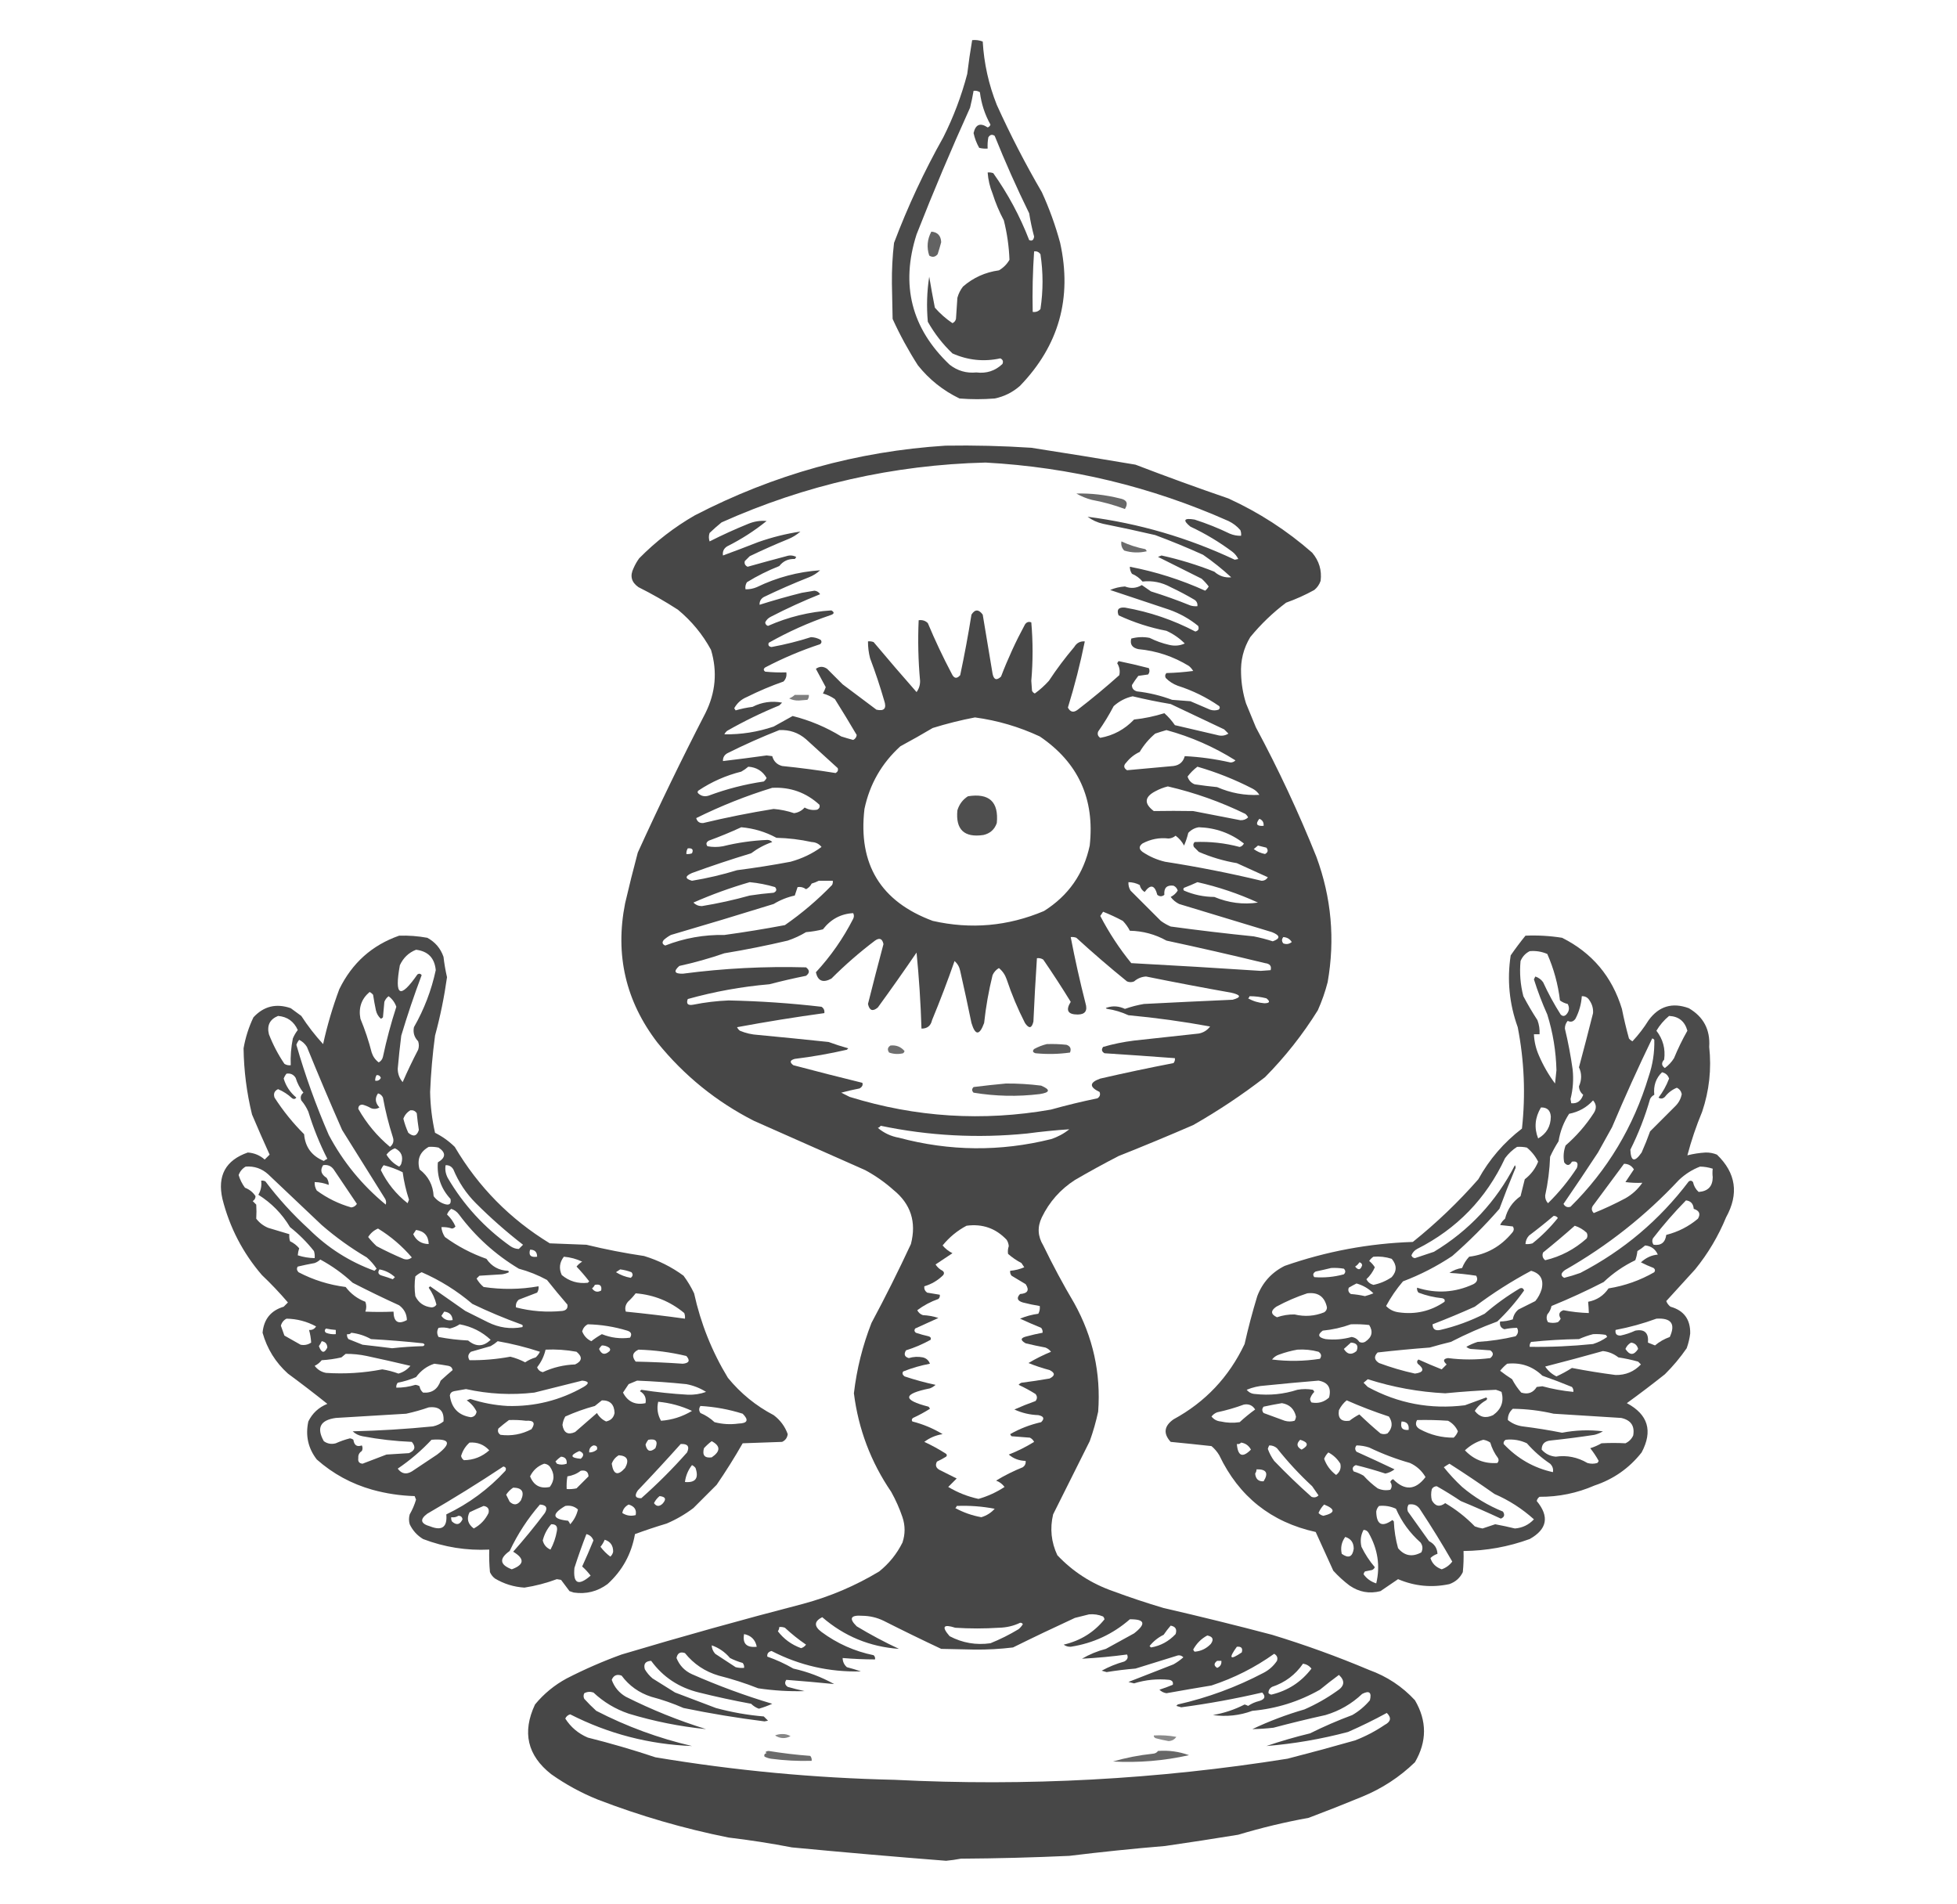 <?xml version="1.0" encoding="UTF-8"?>
<!DOCTYPE svg PUBLIC "-//W3C//DTD SVG 1.1//EN" "http://www.w3.org/Graphics/SVG/1.1/DTD/svg11.dtd">
<svg xmlns="http://www.w3.org/2000/svg" version="1.1" width="1390px" height="1352px" style="shape-rendering:geometricPrecision; text-rendering:geometricPrecision; image-rendering:optimizeQuality; fill-rule:evenodd; clip-rule:evenodd" xmlns:xlink="http://www.w3.org/1999/xlink">
<g><path style="opacity:0.94" fill="#3f3f3f" d="M 690.5,28.5 C 693.119,28.232 695.619,28.565 698,29.5C 698.91,45.053 702.244,60.053 708,74.5C 717.6,95.7 728.267,116.367 740,136.5C 745.321,148.13 749.655,160.13 753,172.5C 761.613,211.563 752.113,245.396 724.5,274C 719.262,278.619 713.262,281.619 706.5,283C 698.167,283.667 689.833,283.667 681.5,283C 669.911,277.415 660.078,269.582 652,259.5C 645.238,248.98 639.238,237.98 634,226.5C 633.833,218.167 633.667,209.833 633.5,201.5C 633.387,191.777 633.887,182.11 635,172.5C 644.775,146.617 656.442,121.617 670,97.5C 677.248,83.089 682.915,68.089 687,52.5C 687.971,44.45 689.137,36.45 690.5,28.5 Z M 691.5,64.5 C 693.144,64.287 694.644,64.62 696,65.5C 696.995,73.65 699.495,81.317 703.5,88.5C 703.167,89.5 702.5,90.167 701.5,90.5C 696.252,86.98 692.919,88.314 691.5,94.5C 692.308,98.262 693.642,101.762 695.5,105C 697.473,105.495 699.473,105.662 701.5,105.5C 701.336,102.813 701.503,100.146 702,97.5C 703.241,95.579 704.741,95.246 706.5,96.5C 713.987,115.125 722.154,133.459 731,151.5C 731.883,157.083 733.05,162.583 734.5,168C 734.157,170.565 732.99,171.399 731,170.5C 724.452,153.568 715.952,137.735 705.5,123C 704.207,122.51 702.873,122.343 701.5,122.5C 701.876,127.671 703.042,132.671 705,137.5C 707.09,144.112 709.757,150.445 713,156.5C 715.313,165.733 716.646,175.067 717,184.5C 715.167,187.667 712.667,190.167 709.5,192C 699.816,193.334 691.316,197.167 684,203.5C 682.139,205.888 680.806,208.554 680,211.5C 679.667,216.5 679.333,221.5 679,226.5C 678.632,227.91 677.799,228.91 676.5,229.5C 671.888,226.392 667.722,222.725 664,218.5C 662.547,211.126 661.214,203.792 660,196.5C 658.36,207.008 658.027,217.675 659,228.5C 663.721,236.885 669.554,244.385 676.5,251C 687.521,255.887 698.854,257.053 710.5,254.5C 712.283,255.348 712.783,256.681 712,258.5C 706.822,263.392 700.656,265.392 693.5,264.5C 686.415,265.193 680.081,263.36 674.5,259C 647.354,233.253 639.521,202.419 651,166.5C 662.875,136.219 675.542,106.219 689,76.5C 689.997,72.496 690.831,68.496 691.5,64.5 Z M 734.5,178.5 C 736.39,178.297 737.89,178.963 739,180.5C 740.977,193.494 740.977,206.494 739,219.5C 737.556,221.155 735.722,221.822 733.5,221.5C 733.184,207.088 733.518,192.755 734.5,178.5 Z"/></g>
<g><path style="opacity:0.806" fill="#3f3f3f" d="M 661.5,164.5 C 665.96,164.87 668.293,167.37 668.5,172C 667.744,174.856 666.911,177.689 666,180.5C 664.267,182.602 662.267,182.935 660,181.5C 658.085,175.647 658.585,169.98 661.5,164.5 Z"/></g>
<g><path style="opacity:0.957" fill="#3f3f3f" d="M 671.5,316.5 C 691.858,316.164 712.192,316.664 732.5,318C 757.186,321.813 781.853,325.813 806.5,330C 828.336,338.39 850.336,346.39 872.5,354C 894.292,363.968 914.125,376.802 932,392.5C 936.931,398.343 938.931,405.01 938,412.5C 937.117,415.102 935.617,417.269 933.5,419C 927.101,422.532 920.434,425.532 913.5,428C 904.037,435.129 895.537,443.296 888,452.5C 883.215,460.452 881.049,469.119 881.5,478.5C 881.699,485.661 882.866,492.661 885,499.5C 887.333,505.167 889.667,510.833 892,516.5C 908.079,546.428 922.412,577.095 935,608.5C 945.659,637.423 948.325,667.089 943,697.5C 941.231,704.37 938.898,711.036 936,717.5C 925.307,734.697 912.807,750.53 898.5,765C 882.316,777.51 865.316,788.843 847.5,799C 829.938,806.615 812.271,813.949 794.5,821C 784.006,826.413 773.673,832.079 763.5,838C 753.181,844.651 745.348,853.484 740,864.5C 736.696,871.312 737.03,877.978 741,884.5C 747.774,898.509 755.107,912.175 763,925.5C 776.338,949.531 782.005,975.197 780,1002.5C 778.466,1009.63 776.466,1016.63 774,1023.5C 765.299,1040.85 756.632,1058.19 748,1075.5C 745.633,1085.53 746.633,1095.2 751,1104.5C 762.012,1116.15 775.178,1124.65 790.5,1130C 802.363,1134.4 814.363,1138.4 826.5,1142C 852.283,1147.93 877.95,1154.26 903.5,1161C 926.947,1168.15 949.947,1176.48 972.5,1186C 985.136,1190.56 995.969,1197.73 1005,1207.5C 1013.57,1222.14 1013.57,1236.81 1005,1251.5C 994.123,1262.03 981.623,1270.2 967.5,1276C 954.913,1281.2 942.246,1286.2 929.5,1291C 912.599,1294.06 895.932,1298.06 879.5,1303C 862.194,1305.83 844.86,1308.5 827.5,1311C 804.784,1312.89 782.118,1315.23 759.5,1318C 733.85,1319.17 708.184,1319.84 682.5,1320C 679.023,1320.66 675.523,1321.16 672,1321.5C 635.528,1318.64 599.028,1315.48 562.5,1312C 547.586,1309.13 532.586,1306.79 517.5,1305C 485.746,1298.64 454.746,1289.64 424.5,1278C 412.781,1273.27 401.781,1267.27 391.5,1260C 374.572,1246.71 370.738,1230.21 380,1210.5C 386.287,1202.88 393.787,1196.72 402.5,1192C 415.204,1185.48 428.204,1179.81 441.5,1175C 484.267,1162.22 527.267,1150.22 570.5,1139C 589.632,1133.85 607.632,1126.18 624.5,1116C 631.546,1110.3 637.046,1103.47 641,1095.5C 643,1089.5 643,1083.5 641,1077.5C 638.883,1071.26 636.216,1065.26 633,1059.5C 618.549,1038.32 609.715,1014.98 606.5,989.5C 608.51,972.301 612.677,955.634 619,939.5C 628.861,921.112 638.194,902.445 647,883.5C 651.048,867.818 646.882,854.985 634.5,845C 628.386,839.555 621.72,834.888 614.5,831C 588.178,819.336 561.845,807.669 535.5,796C 508.753,782.371 485.92,763.871 467,740.5C 444.398,711.084 436.731,678.084 444,641.5C 446.799,629.438 449.799,617.438 453,605.5C 468.167,572.164 484.167,539.164 501,506.5C 508.295,491.926 509.628,476.926 505,461.5C 499.055,450.544 491.222,441.044 481.5,433C 472.492,427.161 463.159,421.828 453.5,417C 448.442,413.496 447.276,408.996 450,403.5C 451.08,401.004 452.414,398.67 454,396.5C 465.813,384.518 478.979,374.352 493.5,366C 549.485,337.007 608.819,320.507 671.5,316.5 Z M 568.5,377.5 C 558.291,379.052 548.291,381.552 538.5,385C 530.153,388.28 521.819,391.447 513.5,394.5C 513.081,391.675 514.081,389.509 516.5,388C 526.513,382.997 535.846,376.997 544.5,370C 540.038,369.592 535.705,370.259 531.5,372C 522.148,375.783 512.981,379.95 504,384.5C 503.333,382.5 503.333,380.5 504,378.5C 506.739,375.882 509.573,373.382 512.5,371C 572.098,344.31 634.598,330.143 700,328.5C 760.092,331.783 817.592,345.616 872.5,370C 875.783,371.561 878.617,373.727 881,376.5C 881.49,377.793 881.657,379.127 881.5,380.5C 878.729,380.579 876.063,380.079 873.5,379C 865.406,375.079 857.072,371.746 848.5,369C 840.855,367.72 839.855,369.387 845.5,374C 856.163,378.994 866.163,384.994 875.5,392C 877.213,393.378 878.547,395.045 879.5,397C 878.667,397.167 877.833,397.333 877,397.5C 843.698,381.841 808.865,371.674 772.5,367C 775.795,369.434 779.462,371.101 783.5,372C 795.907,374.472 808.24,377.139 820.5,380C 831.995,384.276 843.328,388.943 854.5,394C 861.532,398.853 868.198,404.186 874.5,410C 869.979,410.415 865.979,409.082 862.5,406C 850.311,401.159 837.811,397.326 825,394.5C 824.167,394.833 823.333,395.167 822.5,395.5C 832.695,400.598 843.029,405.764 853.5,411C 855.351,412.684 857.018,414.517 858.5,416.5C 857.855,417.646 857.022,418.646 856,419.5C 838.781,411.704 820.947,406.037 802.5,402.5C 802.491,404.308 802.991,405.975 804,407.5C 806.944,408.723 809.444,410.556 811.5,413C 818.499,412.211 825.166,413.544 831.5,417C 837.325,419.745 842.992,422.745 848.5,426C 850.037,427.11 850.703,428.61 850.5,430.5C 848.801,430.66 847.134,430.494 845.5,430C 836.296,426.266 826.963,422.932 817.5,420C 815.323,418.485 813.156,416.985 811,415.5C 807.175,417.797 803.175,418.131 799,416.5C 795.293,416.752 791.793,417.585 788.5,419C 802.5,423.667 816.5,428.333 830.5,433C 838.029,435.679 844.863,439.512 851,444.5C 851.854,446.607 851.188,447.941 849,448.5C 833.212,440.237 816.545,434.571 799,431.5C 794.457,431.132 792.957,432.965 794.5,437C 805.372,442.068 816.705,445.735 828.5,448C 833.384,450.22 837.718,453.22 841.5,457C 838.028,458.58 834.362,458.913 830.5,458C 825.628,456.897 820.962,455.23 816.5,453C 812.129,452.172 807.795,452.339 803.5,453.5C 802.456,457.542 804.122,460.042 808.5,461C 821.431,462.199 833.431,466.199 844.5,473C 845.687,474.019 846.687,475.186 847.5,476.5C 841.193,477.331 834.859,477.831 828.5,478C 827.483,479.049 827.316,480.216 828,481.5C 830.408,483.956 833.241,485.789 836.5,487C 847.119,490.393 856.952,495.226 866,501.5C 866.617,502.449 866.451,503.282 865.5,504C 863.5,504.667 861.5,504.667 859.5,504C 854.793,501.977 850.126,499.977 845.5,498C 841.167,497.667 836.833,497.333 832.5,497C 824.412,493.971 816.079,491.971 807.5,491C 805.077,490.268 803.91,488.768 804,486.5C 805.377,484.246 806.877,482.08 808.5,480C 810.833,479.667 813.167,479.333 815.5,479C 816.554,477.612 816.72,476.112 816,474.5C 808.895,472.653 801.728,470.986 794.5,469.5C 794.167,470 793.833,470.5 793.5,471C 795.164,473.651 795.664,476.484 795,479.5C 785.458,488.044 775.625,496.21 765.5,504C 762.545,506.291 760.212,505.791 758.5,502.5C 763.287,487.018 767.287,471.351 770.5,455.5C 767.215,455.269 764.715,456.603 763,459.5C 756.513,467.142 750.513,475.142 745,483.5C 741.953,486.883 738.62,489.883 735,492.5C 734.055,492.095 733.388,491.428 733,490.5C 732.833,488.167 732.667,485.833 732.5,483.5C 733.71,469.603 733.71,455.769 732.5,442C 730.633,441.289 729.133,441.789 728,443.5C 721.529,455.444 715.862,467.777 711,480.5C 707.868,483.456 705.868,482.79 705,478.5C 702.662,464.485 700.328,450.485 698,436.5C 695.142,432.595 692.475,432.595 690,436.5C 687.696,450.907 685.029,465.241 682,479.5C 679.598,482.258 677.598,481.925 676,478.5C 669.787,466.742 664.121,454.742 659,442.5C 657.211,440.771 655.044,440.104 652.5,440.5C 651.86,454.817 652.193,469.151 653.5,483.5C 653.561,486.481 652.728,489.148 651,491.5C 640.735,479.84 630.568,468.007 620.5,456C 619.207,455.51 617.873,455.343 616.5,455.5C 616.485,459.56 616.985,463.56 618,467.5C 621.729,477.352 625.062,487.352 628,497.5C 629.913,503.094 628.08,505.261 622.5,504C 614.5,498 606.5,492 598.5,486C 594.833,482.333 591.167,478.667 587.5,475C 584.761,473.107 582.095,473.107 579.5,475C 581.85,479.343 584.183,483.677 586.5,488C 585.971,489.559 585.304,491.059 584.5,492.5C 587.593,493.36 590.427,494.694 593,496.5C 598.299,504.933 603.465,513.433 608.5,522C 608.275,523.621 607.442,524.788 606,525.5C 603.144,524.744 600.311,523.911 597.5,523C 586.741,516.413 575.241,511.58 563,508.5C 558.538,510.937 554.038,513.437 549.5,516C 538.063,519.858 526.396,521.691 514.5,521.5C 514.977,520.522 515.643,519.689 516.5,519C 528.476,512.178 540.81,506.178 553.5,501C 554.167,500.333 554.833,499.667 555.5,499C 548.097,497.622 541.097,498.622 534.5,502C 530.423,502.515 526.423,503.349 522.5,504.5C 522.167,504 521.833,503.5 521.5,503C 523.544,499.29 526.544,496.624 530.5,495C 538.946,490.776 547.613,487.109 556.5,484C 558.229,482.211 558.896,480.044 558.5,477.5C 553.489,477.666 548.489,477.499 543.5,477C 542.167,476 542.167,475 543.5,474C 556.028,467.433 569.028,461.933 582.5,457.5C 583.583,456.635 583.749,455.635 583,454.5C 580.859,453.232 578.526,452.565 576,452.5C 566.898,455.416 557.565,457.749 548,459.5C 546.054,459.237 545.388,458.237 546,456.5C 559.897,448.646 574.397,442.146 589.5,437C 592.592,436.066 592.925,434.9 590.5,433.5C 574.873,434.473 559.873,438.139 545.5,444.5C 544.28,444.113 543.613,443.28 543.5,442C 544.34,440.233 545.673,438.899 547.5,438C 558.96,432.075 570.626,426.742 582.5,422C 581.619,420.529 580.286,419.696 578.5,419.5C 575.5,420 572.5,420.5 569.5,421C 559.363,423.548 549.363,426.382 539.5,429.5C 539.393,427.097 540.393,425.264 542.5,424C 553.001,418.944 563.668,414.278 574.5,410C 577.503,408.834 580.17,407.167 582.5,405C 566.757,406.084 551.757,410.084 537.5,417C 534.937,418.079 532.271,418.579 529.5,418.5C 529.215,416.712 529.548,415.045 530.5,413.5C 537.79,409.008 545.456,405.175 553.5,402C 556.282,398.443 559.949,396.776 564.5,397C 564.957,396.586 565.291,396.086 565.5,395.5C 563.235,394.353 560.902,394.186 558.5,395C 549.311,397.422 540.145,399.922 531,402.5C 529.231,401.629 528.564,400.296 529,398.5C 530.167,397.333 531.333,396.167 532.5,395C 541.382,390.725 550.382,386.725 559.5,383C 562.898,381.643 565.898,379.81 568.5,377.5 Z M 804.5,494.5 C 813.423,496.656 822.423,498.49 831.5,500C 844.132,505.993 856.799,511.993 869.5,518C 870.5,519 871.5,520 872.5,521C 870.045,522.54 867.379,522.874 864.5,522C 854.5,519.667 844.5,517.333 834.5,515C 832.301,511.807 829.801,508.974 827,506.5C 819.983,508.714 812.816,510.214 805.5,511C 798.841,517.993 790.841,522.327 781.5,524C 779.789,522.867 779.289,521.367 780,519.5C 784.064,513.764 787.73,507.764 791,501.5C 794.96,497.938 799.46,495.605 804.5,494.5 Z M 692.5,509.5 C 708.524,511.675 723.857,516.175 738.5,523C 765.827,541.501 777.66,567.334 774,600.5C 769.721,620.55 758.888,636.05 741.5,647C 715.887,657.803 689.554,660.137 662.5,654C 625.562,640.308 609.396,613.808 614,574.5C 617.703,556.927 626.203,542.094 639.5,530C 647.279,525.812 654.946,521.479 662.5,517C 672.481,513.91 682.481,511.41 692.5,509.5 Z M 553.5,518.5 C 560.744,518.145 567.078,520.311 572.5,525C 580,531.833 587.5,538.667 595,545.5C 595.507,546.996 595.007,548.163 593.5,549C 580.937,546.958 568.27,545.291 555.5,544C 551.833,543 549.5,540.667 548.5,537C 547.167,536.833 545.833,536.667 544.5,536.5C 534.17,537.944 523.837,539.278 513.5,540.5C 513.393,538.097 514.393,536.264 516.5,535C 528.687,528.901 541.021,523.401 553.5,518.5 Z M 828.5,518.5 C 845.918,523.248 862.252,530.415 877.5,540C 876.57,540.991 875.404,541.491 874,541.5C 863.258,539.054 852.424,537.554 841.5,537C 840.393,541.107 837.726,543.44 833.5,544C 822.453,545.05 811.453,546.05 800.5,547C 798.032,545.412 797.866,543.578 800,541.5C 802.592,538.238 805.759,535.738 809.5,534C 812.416,529.08 816.082,524.747 820.5,521C 823.251,520.057 825.917,519.224 828.5,518.5 Z M 531.5,544.5 C 537.3,544.895 541.633,547.561 544.5,552.5C 544.023,553.478 543.357,554.311 542.5,555C 529.172,556.946 516.172,560.279 503.5,565C 500.653,565.944 498.153,565.444 496,563.5C 495.333,562.833 495.333,562.167 496,561.5C 505.366,555.234 515.533,550.734 526.5,548C 528.346,546.97 530.013,545.804 531.5,544.5 Z M 850.5,544.5 C 863.943,548.374 876.943,553.54 889.5,560C 891.585,561.041 893.252,562.541 894.5,564.5C 884.154,565.066 874.154,563.232 864.5,559C 859.148,558.479 853.815,557.813 848.5,557C 845.967,555.967 844.301,554.133 843.5,551.5C 845.548,548.785 847.882,546.452 850.5,544.5 Z M 829.5,558.5 C 848.567,562.911 866.9,569.411 884.5,578C 885.357,578.689 886.023,579.522 886.5,580.5C 884.979,581.937 883.145,582.604 881,582.5C 869.843,580.338 858.676,578.171 847.5,576C 838.161,575.834 828.827,575.834 819.5,576C 812.497,570.711 812.83,566.044 820.5,562C 823.459,560.396 826.459,559.229 829.5,558.5 Z M 548.5,559.5 C 561.365,558.843 572.532,562.843 582,571.5C 582.507,572.996 582.007,574.163 580.5,575C 577.344,575.603 574.344,575.103 571.5,573.5C 569.496,575.752 566.996,577.086 564,577.5C 559.309,575.912 554.476,574.912 549.5,574.5C 532.71,577.197 516.043,580.531 499.5,584.5C 496.876,584.711 495.21,583.544 494.5,581C 511.992,572.341 529.992,565.174 548.5,559.5 Z M 894.5,581.5 C 896.727,582.401 897.727,584.067 897.5,586.5C 892.516,586.856 891.516,585.189 894.5,581.5 Z M 526.5,587.5 C 535.366,588.269 543.699,590.769 551.5,595C 559.933,595.197 568.266,596.197 576.5,598C 579.414,598.133 581.747,599.3 583.5,601.5C 576.901,606.297 569.568,609.797 561.5,612C 548.893,614.372 536.226,616.372 523.5,618C 512.996,621.224 502.329,623.724 491.5,625.5C 486.427,624.06 486.427,622.227 491.5,620C 505.363,614.934 519.363,610.268 533.5,606C 538.097,602.535 543.097,599.869 548.5,598C 547.57,597.009 546.404,596.509 545,596.5C 534.353,596.939 523.853,598.439 513.5,601C 509.833,601.667 506.167,601.667 502.5,601C 501.273,599.413 501.606,598.079 503.5,597C 511.433,594.089 519.1,590.922 526.5,587.5 Z M 851.5,587.5 C 863.452,587.872 874.118,591.705 883.5,599C 882.91,600.299 881.91,601.132 880.5,601.5C 869.986,598.701 859.319,597.534 848.5,598C 847.483,599.049 847.316,600.216 848,601.5C 849.167,602.667 850.333,603.833 851.5,605C 860.171,608.751 869.171,611.418 878.5,613C 885.868,616.341 893.201,619.674 900.5,623C 899.471,624.698 897.971,625.532 896,625.5C 873.362,620.075 850.529,615.575 827.5,612C 821.718,610.631 816.385,608.297 811.5,605C 808.833,603 808.833,601 811.5,599C 817.377,595.89 823.543,594.724 830,595.5C 831.895,595.385 833.562,594.718 835,593.5C 837.517,595.341 839.517,597.674 841,600.5C 842.246,597.639 843.246,594.639 844,591.5C 846.113,589.267 848.613,587.933 851.5,587.5 Z M 893.5,600.5 C 895.482,600.995 897.482,601.495 899.5,602C 900.93,603.88 900.596,605.38 898.5,606.5C 895.548,605.932 892.881,604.766 890.5,603C 891.571,602.148 892.571,601.315 893.5,600.5 Z M 488.5,602.5 C 491.694,602.176 492.694,603.342 491.5,606C 490.207,606.49 488.873,606.657 487.5,606.5C 487.433,605.041 487.766,603.708 488.5,602.5 Z M 581.5,625.5 C 584.833,625.5 588.167,625.5 591.5,625.5C 591.649,626.552 591.483,627.552 591,628.5C 580.715,639.125 569.548,648.625 557.5,657C 543.243,659.691 528.91,662.025 514.5,664C 499.998,663.734 485.998,666.234 472.5,671.5C 470.38,670.597 470.046,669.263 471.5,667.5C 473.028,666.139 474.695,664.972 476.5,664C 500.893,656.869 525.227,649.536 549.5,642C 554.186,639.155 559.186,637.155 564.5,636C 565.167,634 565.833,632 566.5,630C 568.677,629.655 570.677,630.155 572.5,631.5C 574.272,630.64 575.605,629.307 576.5,627.5C 578.336,626.972 580.003,626.306 581.5,625.5 Z M 532.5,626.5 C 538.601,627.087 544.601,628.253 550.5,630C 551.925,631.714 551.592,633.047 549.5,634C 543.81,634.469 538.143,635.136 532.5,636C 521.308,639.131 509.975,641.631 498.5,643.5C 496.146,643.489 494.146,642.656 492.5,641C 505.566,635.257 518.899,630.424 532.5,626.5 Z M 801.5,626.5 C 804.321,626.539 806.988,627.205 809.5,628.5C 809.998,630.664 811.164,632.331 813,633.5C 817.158,627.792 820.158,628.459 822,635.5C 823.667,636.833 825.333,636.833 827,635.5C 826.59,630.576 828.756,628.41 833.5,629C 835.032,629.7 836.032,630.866 836.5,632.5C 835.252,634.459 833.585,635.959 831.5,637C 833.091,639.133 835.091,640.799 837.5,642C 859.5,648.667 881.5,655.333 903.5,662C 909.353,664.379 909.52,666.545 904,668.5C 899.569,667.08 895.069,665.914 890.5,665C 870.768,662.997 851.102,660.663 831.5,658C 829.004,656.92 826.67,655.586 824.5,654C 817.333,646.833 810.167,639.667 803,632.5C 801.872,630.655 801.372,628.655 801.5,626.5 Z M 850.5,626.5 C 865.377,629.848 879.711,634.681 893.5,641C 882.95,642.556 872.616,641.222 862.5,637C 854.978,636.943 847.811,635.443 841,632.5C 840.333,631.833 840.333,631.167 841,630.5C 844.291,629.243 847.458,627.91 850.5,626.5 Z M 786.5,715.5 C 785.167,715.833 785.167,716.167 786.5,716.5C 791.586,717.247 796.586,718.747 801.5,721C 820.97,722.801 840.304,725.468 859.5,729C 857.473,731.681 854.807,733.347 851.5,734C 836.167,735.667 820.833,737.333 805.5,739C 798.011,739.931 790.678,741.431 783.5,743.5C 782.17,745.347 782.503,746.847 784.5,748C 801.19,749.08 817.857,750.247 834.5,751.5C 834.67,752.822 834.337,753.989 833.5,755C 816.093,758.352 798.76,762.019 781.5,766C 773.701,768.765 773.534,771.932 781,775.5C 781.711,777.367 781.211,778.867 779.5,780C 768.401,782.286 757.401,784.953 746.5,788C 698.137,796.537 650.47,793.537 603.5,779C 601.5,778 599.5,777 597.5,776C 601.727,774.855 606.061,773.855 610.5,773C 612.394,771.899 613.061,770.566 612.5,769C 596.118,764.988 579.785,760.821 563.5,756.5C 560.702,754.434 561.035,752.934 564.5,752C 576.969,750.478 589.303,748.311 601.5,745.5C 601.833,745.167 602.167,744.833 602.5,744.5C 597.777,743.188 593.11,741.688 588.5,740C 571.838,738.239 555.172,736.572 538.5,735C 533.983,734.737 529.649,733.737 525.5,732C 524.643,731.311 523.977,730.478 523.5,729.5C 544.084,725.677 564.751,722.344 585.5,719.5C 585.773,717.549 585.107,716.049 583.5,715C 561.572,712.45 539.572,710.95 517.5,710.5C 509.089,710.844 500.756,711.844 492.5,713.5C 488.57,714.244 487.237,712.91 488.5,709.5C 507.485,704.192 526.818,700.692 546.5,699C 555.109,696.745 563.775,694.745 572.5,693C 575.167,691 575.167,689 572.5,687C 543.214,686.191 514.047,687.691 485,691.5C 479.05,691.633 478.217,689.8 482.5,686C 493.344,683.622 504.01,680.622 514.5,677C 529.604,674.513 544.604,671.513 559.5,668C 564.032,666.478 568.365,664.478 572.5,662C 576.558,661.66 580.558,660.993 584.5,660C 590.111,652.783 597.278,648.95 606,648.5C 606.667,649.833 606.667,651.167 606,652.5C 598.866,666.465 590.033,679.131 579.5,690.5C 580.879,696.719 584.546,698.219 590.5,695C 600.242,685.254 610.575,676.254 621.5,668C 624.695,665.761 626.695,666.594 627.5,670.5C 623.727,684.651 620.06,698.817 616.5,713C 617.537,717.734 619.871,718.567 623.5,715.5C 632.861,702.639 642.028,689.639 651,676.5C 652.765,694.364 653.932,712.364 654.5,730.5C 658.597,730.531 661.097,728.531 662,724.5C 667.726,710.656 673.059,696.656 678,682.5C 680.106,684.377 681.439,686.71 682,689.5C 684.794,701.805 687.461,714.139 690,726.5C 692.718,735.501 695.718,735.501 699,726.5C 700.227,715.031 702.227,703.697 705,692.5C 705.973,690.36 707.473,688.693 709.5,687.5C 712.061,689.607 713.894,692.274 715,695.5C 718.553,706.159 722.886,716.492 728,726.5C 730.844,730.738 732.844,730.404 734,725.5C 734.668,710.481 735.501,695.481 736.5,680.5C 738.144,680.286 739.644,680.62 741,681.5C 747.749,691.329 754.249,701.329 760.5,711.5C 756.752,717.508 758.419,720.508 765.5,720.5C 770.767,720.445 772.601,717.778 771,712.5C 767.021,696.92 763.521,681.253 760.5,665.5C 761.873,665.343 763.207,665.51 764.5,666C 776.205,676.707 788.205,687.041 800.5,697C 802.167,697.667 803.833,697.667 805.5,697C 807.933,694.867 810.767,693.7 814,693.5C 834.121,697.572 854.287,701.405 874.5,705C 881.518,706.596 881.852,708.262 875.5,710C 854.496,710.917 833.496,711.917 812.5,713C 807.884,713.779 803.384,714.946 799,716.5C 794.81,714.532 790.644,714.199 786.5,715.5 Z M 783.5,647.5 C 788.265,649.382 792.932,651.548 797.5,654C 799.527,656.094 801.194,658.427 802.5,661C 811.757,661.184 820.423,663.517 828.5,668C 851.895,673.015 875.228,678.349 898.5,684C 901.943,684.404 903.276,686.071 902.5,689C 900.167,689.167 897.833,689.333 895.5,689.5C 864.834,687.475 834.168,685.642 803.5,684C 795.061,673.64 787.728,662.474 781.5,650.5C 782.193,649.482 782.859,648.482 783.5,647.5 Z M 911.5,665.5 C 914.111,665.646 916.111,666.812 917.5,669C 915.728,670.487 913.728,670.82 911.5,670C 910.272,668.51 910.272,667.01 911.5,665.5 Z M 887.5,707.5 C 891.56,707.485 895.56,707.985 899.5,709C 902.388,711.296 901.888,712.462 898,712.5C 893.866,712.177 890.033,711.01 886.5,709C 887.056,708.617 887.389,708.117 887.5,707.5 Z M 625.5,799.5 C 659.811,806.668 694.478,808.502 729.5,805C 739.506,803.665 749.506,802.665 759.5,802C 755.613,805.111 751.28,807.444 746.5,809C 710.448,817.956 674.448,817.623 638.5,808C 632.847,807.006 627.847,804.673 623.5,801C 624.416,800.722 625.082,800.222 625.5,799.5 Z M 686.5,870.5 C 697.783,868.982 707.283,872.315 715,880.5C 715.875,881.873 716.375,883.373 716.5,885C 715.875,886.841 715.708,888.674 716,890.5C 718.906,893.037 722.073,895.204 725.5,897C 726.167,898 726.833,899 727.5,900C 724.353,901.362 721.02,902.195 717.5,902.5C 717.33,903.822 717.663,904.989 718.5,906C 721.833,908 725.167,910 728.5,912C 731.306,916.258 729.973,918.591 724.5,919C 721.871,921.789 722.538,923.789 726.5,925C 730.473,926.028 734.473,926.861 738.5,927.5C 738.739,929.467 738.406,931.301 737.5,933C 732.983,933.601 728.65,934.768 724.5,936.5C 729.425,938.756 734.425,940.922 739.5,943C 740.337,944.011 740.67,945.178 740.5,946.5C 736.812,947.172 733.145,948.005 729.5,949C 724.786,950.056 724.453,951.723 728.5,954C 733.139,955.128 737.805,956.128 742.5,957C 744.116,957.615 745.449,958.615 746.5,960C 740.956,962.289 735.623,964.956 730.5,968C 735.335,969.982 740.335,971.648 745.5,973C 749.5,975 749.5,977 745.5,979C 738.86,980.163 732.193,981.163 725.5,982C 724.692,982.308 724.025,982.808 723.5,983.5C 727.628,985.398 731.628,987.565 735.5,990C 736.833,991.667 736.833,993.333 735.5,995C 730.387,996.813 725.387,998.813 720.5,1001C 725.837,1003.47 731.503,1004.8 737.5,1005C 741.397,1005.81 742.063,1007.47 739.5,1010C 731.641,1011.78 724.308,1014.61 717.5,1018.5C 717.709,1019.09 718.043,1019.59 718.5,1020C 722.833,1020.33 727.167,1020.67 731.5,1021C 732.833,1021.67 733.833,1022.67 734.5,1024C 728.703,1027.59 722.703,1030.59 716.5,1033C 719.881,1035.92 723.881,1037.42 728.5,1037.5C 728.703,1039.39 728.037,1040.89 726.5,1042C 719.857,1044.66 713.523,1047.82 707.5,1051.5C 709.918,1052.41 711.918,1053.91 713.5,1056C 707.813,1059.76 701.647,1062.59 695,1064.5C 687.351,1062.84 680.184,1060.01 673.5,1056C 675.5,1054 677.5,1052 679.5,1050C 675.531,1048.02 671.531,1046.02 667.5,1044C 664.782,1042.58 664.115,1040.58 665.5,1038C 667.746,1036.96 669.913,1035.79 672,1034.5C 672.667,1033.83 672.667,1033.17 672,1032.5C 667.033,1029.29 661.867,1026.46 656.5,1024C 660.331,1021.09 664.664,1019.25 669.5,1018.5C 662.786,1014.43 655.619,1011.43 648,1009.5C 647.383,1008.55 647.549,1007.72 648.5,1007C 652.726,1005.06 656.726,1002.89 660.5,1000.5C 660.291,999.914 659.957,999.414 659.5,999C 640.84,994.232 641.173,989.899 660.5,986C 662.002,985.417 663.335,984.584 664.5,983.5C 657.118,981.93 649.785,979.93 642.5,977.5C 640.997,976.41 640.664,975.243 641.5,974C 647.718,971.524 654.051,969.69 660.5,968.5C 659.631,966.132 657.965,964.632 655.5,964C 652.131,963.337 648.797,963.504 645.5,964.5C 642.483,963.62 641.816,961.786 643.5,959C 649.619,957.074 655.453,954.574 661,951.5C 661.456,950.256 660.956,949.423 659.5,949C 656.45,948.321 653.45,947.488 650.5,946.5C 649.417,945.635 649.251,944.635 650,943.5C 655.529,940.994 661.029,938.494 666.5,936C 662.954,934.826 659.287,934.16 655.5,934C 653.697,933.363 652.364,932.197 651.5,930.5C 656.029,927.09 661.029,924.423 666.5,922.5C 667.386,921.675 667.719,920.675 667.5,919.5C 664.513,919.002 661.513,918.502 658.5,918C 656.963,916.89 656.297,915.39 656.5,913.5C 661.643,912.008 666.143,909.342 670,905.5C 670.749,904.365 670.583,903.365 669.5,902.5C 667.415,901.459 665.748,899.959 664.5,898C 668.5,895.333 672.5,892.667 676.5,890C 673.764,888.638 671.431,886.804 669.5,884.5C 674.277,878.63 679.944,873.964 686.5,870.5 Z M 679.5,1069.5 C 688.591,1069.12 697.591,1069.79 706.5,1071.5C 703.945,1074.37 700.778,1076.37 697,1077.5C 690.431,1076.32 684.264,1074.15 678.5,1071C 679.056,1070.62 679.389,1070.12 679.5,1069.5 Z M 773.5,1146.5 C 776.978,1146.18 780.312,1146.68 783.5,1148C 784.022,1148.56 784.355,1149.23 784.5,1150C 777.07,1159.23 767.404,1165.23 755.5,1168C 756.944,1169.06 758.611,1169.56 760.5,1169.5C 776.426,1167.04 790.426,1160.54 802.5,1150C 813.232,1149.86 814.232,1153.2 805.5,1160C 798.833,1163.67 792.167,1167.33 785.5,1171C 779.477,1172.56 773.81,1174.89 768.5,1178C 779.22,1177.43 789.886,1176.43 800.5,1175C 801.5,1177.09 800.833,1178.76 798.5,1180C 792.89,1181.56 787.556,1183.73 782.5,1186.5C 783.667,1186.83 784.833,1187.17 786,1187.5C 792.799,1186.39 799.632,1185.55 806.5,1185C 816.156,1182 825.822,1179 835.5,1176C 837.403,1175.23 839.07,1175.56 840.5,1177C 838.343,1178.91 836.009,1180.58 833.5,1182C 822.792,1186.17 812.125,1190.34 801.5,1194.5C 802.833,1194.83 804.167,1195.17 805.5,1195.5C 813.663,1192.96 821.996,1192.13 830.5,1193C 832.615,1193.42 833.448,1194.59 833,1196.5C 829.863,1197.82 826.697,1198.99 823.5,1200C 824.893,1201.36 826.559,1202.2 828.5,1202.5C 839.174,1200.59 849.841,1198.76 860.5,1197C 876.532,1191.73 891.365,1184.23 905,1174.5C 907.055,1175.67 907.722,1177.34 907,1179.5C 904.575,1183.13 901.408,1185.97 897.5,1188C 878.162,1198.17 857.828,1205.67 836.5,1210.5C 836.167,1210.83 835.833,1211.17 835.5,1211.5C 836.667,1211.83 837.833,1212.17 839,1212.5C 858.408,1209.91 877.575,1206.41 896.5,1202C 899.129,1204.79 898.462,1206.79 894.5,1208C 891.592,1208.69 888.925,1209.86 886.5,1211.5C 885.707,1211.07 884.873,1210.74 884,1210.5C 876.896,1214.15 869.396,1216.65 861.5,1218C 871.181,1219.34 880.515,1218.34 889.5,1215C 906.557,1213.48 922.557,1208.48 937.5,1200C 941.91,1196.38 946.41,1192.88 951,1189.5C 955.528,1193.69 955.028,1197.52 949.5,1201C 942.32,1206.09 934.653,1210.43 926.5,1214C 913.755,1217.69 901.422,1222.36 889.5,1228C 894.473,1227.91 899.473,1227.58 904.5,1227C 916.694,1223.76 929.027,1220.76 941.5,1218C 951.378,1215.06 960.044,1210.06 967.5,1203C 972.552,1200.38 974.386,1201.88 973,1207.5C 969.419,1211.75 965.252,1215.25 960.5,1218C 950.161,1221.84 940.161,1226.18 930.5,1231C 919.969,1233.55 909.636,1236.55 899.5,1240C 919.106,1238.4 938.44,1235.07 957.5,1230C 966.898,1225.88 976.064,1221.38 985,1216.5C 988.432,1219.86 987.932,1222.69 983.5,1225C 976.942,1229.45 969.942,1233.11 962.5,1236C 946.548,1240.54 930.548,1244.87 914.5,1249C 822.071,1263.74 729.071,1268.74 635.5,1264C 578.421,1262.74 521.755,1257.41 465.5,1248C 449.692,1242.71 433.692,1238.05 417.5,1234C 410.748,1231.13 405.415,1226.63 401.5,1220.5C 402.212,1218.95 403.378,1217.95 405,1217.5C 432.146,1231.32 460.979,1238.82 491.5,1240C 467.794,1234.48 445.128,1226.15 423.5,1215C 420.484,1212.26 417.651,1209.43 415,1206.5C 414.333,1205.17 414.333,1203.83 415,1202.5C 417.064,1201.41 419.231,1201.24 421.5,1202C 428.738,1208.79 437.071,1213.79 446.5,1217C 464.565,1222.48 482.898,1226.15 501.5,1228C 481.871,1221.9 462.871,1214.23 444.5,1205C 439.706,1202.21 436.372,1198.21 434.5,1193C 435.798,1189.79 438.132,1188.79 441.5,1190C 446.838,1197.18 453.838,1202.18 462.5,1205C 470.381,1207.07 478.048,1209.74 485.5,1213C 504.352,1216.9 523.518,1220.06 543,1222.5C 543.833,1222.33 544.667,1222.17 545.5,1222C 544.5,1221 543.5,1220 542.5,1219C 530.985,1218.03 519.651,1216.03 508.5,1213C 498.833,1209.33 489.167,1205.67 479.5,1202C 474.167,1198.67 468.833,1195.33 463.5,1192C 461.291,1190.13 459.458,1187.96 458,1185.5C 456.942,1181.71 458.442,1179.71 462.5,1179.5C 470.928,1191.04 482.261,1198.54 496.5,1202C 508.765,1205.05 521.099,1207.72 533.5,1210C 535.076,1211.58 536.909,1212.74 539,1213.5C 542.301,1212.56 545.467,1211.39 548.5,1210C 529.049,1204.18 510.049,1197.18 491.5,1189C 486.303,1186.64 482.637,1182.8 480.5,1177.5C 481.186,1174 483.186,1172.84 486.5,1174C 492.813,1181.83 500.813,1187.16 510.5,1190C 520.069,1192.41 529.402,1195.41 538.5,1199C 549.454,1200.64 560.454,1201.3 571.5,1201C 567.465,1200.13 563.465,1199.13 559.5,1198C 557.473,1196.6 557.14,1194.94 558.5,1193C 569.847,1193.87 581.181,1194.87 592.5,1196C 583.38,1190.94 573.713,1187.28 563.5,1185C 557.593,1181.59 551.426,1178.75 545,1176.5C 544.732,1174.41 545.732,1173.08 548,1172.5C 567.871,1182.76 589.038,1187.59 611.5,1187C 608.216,1185.88 604.883,1184.88 601.5,1184C 599.549,1182.27 598.549,1180.1 598.5,1177.5C 606.15,1178.14 613.817,1178.48 621.5,1178.5C 621.719,1177.32 621.386,1176.32 620.5,1175.5C 606.946,1172.72 594.613,1167.22 583.5,1159C 578.047,1154.92 578.214,1151.42 584,1148.5C 599.653,1162.05 617.82,1169.55 638.5,1171C 628.214,1166.19 618.214,1160.86 608.5,1155C 602.779,1149.39 604.112,1146.89 612.5,1147.5C 617.761,1147.57 622.761,1148.73 627.5,1151C 641.045,1157.85 654.712,1164.52 668.5,1171C 676.333,1171.17 684.167,1171.33 692,1171.5C 701.224,1171.61 710.391,1171.11 719.5,1170C 734.046,1162.81 748.713,1155.81 763.5,1149C 766.952,1148.12 770.286,1147.28 773.5,1146.5 Z M 724.5,1152.5 C 725.376,1152.37 726.043,1152.7 726.5,1153.5C 725.687,1154.81 724.687,1155.98 723.5,1157C 717.102,1160.87 710.435,1164.2 703.5,1167C 693.265,1168.46 683.599,1166.79 674.5,1162C 668.596,1155.24 669.93,1153.24 678.5,1156C 688.833,1156.67 699.167,1156.67 709.5,1156C 714.869,1155.88 719.869,1154.72 724.5,1152.5 Z M 831.5,1154.5 C 834.955,1155.13 836.122,1157.13 835,1160.5C 830.119,1165.69 824.286,1168.85 817.5,1170C 817.167,1169.67 816.833,1169.33 816.5,1169C 819.256,1165.57 822.59,1162.91 826.5,1161C 828.054,1158.71 829.721,1156.55 831.5,1154.5 Z M 553.5,1155.5 C 554.873,1155.34 556.207,1155.51 557.5,1156C 562.236,1160.41 567.236,1164.41 572.5,1168C 571.601,1169.24 570.434,1170.07 569,1170.5C 562.251,1168.06 556.751,1164.06 552.5,1158.5C 553.127,1157.58 553.461,1156.58 553.5,1155.5 Z M 528.5,1160.5 C 533.5,1161.5 536.5,1164.5 537.5,1169.5C 530.282,1170.28 527.282,1167.28 528.5,1160.5 Z M 857.5,1161.5 C 861.477,1162.29 862.31,1164.29 860,1167.5C 856.796,1170.85 852.963,1172.69 848.5,1173C 848.043,1172.59 847.709,1172.09 847.5,1171.5C 849.882,1167.12 853.216,1163.78 857.5,1161.5 Z M 505.5,1168.5 C 510.618,1170.27 514.951,1173.27 518.5,1177.5C 521.382,1178.96 524.382,1180.13 527.5,1181C 528.337,1182.01 528.67,1183.18 528.5,1184.5C 526.473,1184.66 524.473,1184.5 522.5,1184C 517.686,1180.84 512.852,1177.67 508,1174.5C 506.441,1172.78 505.608,1170.78 505.5,1168.5 Z M 878.5,1169.5 C 881.68,1169.18 882.847,1170.51 882,1173.5C 873.576,1179.24 872.41,1177.91 878.5,1169.5 Z M 864.5,1179.5 C 865.5,1179.5 866.5,1179.5 867.5,1179.5C 867.756,1181.91 866.756,1183.58 864.5,1184.5C 862.07,1182.96 862.07,1181.3 864.5,1179.5 Z M 925.5,1181.5 C 927.937,1181.89 929.937,1183.05 931.5,1185C 924.248,1194.55 914.748,1200.71 903,1203.5C 902.228,1203.36 901.561,1203.02 901,1202.5C 900.837,1200.61 901.671,1199.11 903.5,1198C 912.742,1194.91 920.075,1189.41 925.5,1181.5 Z"/></g>
<g><path style="opacity:0.782" fill="#3f3f3f" d="M 764.5,350.5 C 774.785,350.241 785.118,351.408 795.5,354C 800.346,354.936 801.513,357.436 799,361.5C 791.389,358.638 783.556,356.471 775.5,355C 771.603,353.981 767.936,352.481 764.5,350.5 Z"/></g>
<g><path style="opacity:0.764" fill="#3f3f3f" d="M 796.5,384.5 C 801.877,387.014 807.544,388.847 813.5,390C 813.957,390.414 814.291,390.914 814.5,391.5C 809.129,392.775 803.795,392.608 798.5,391C 796.771,389.211 796.104,387.044 796.5,384.5 Z"/></g>
<g><path style="opacity:0.667" fill="#3f3f3f" d="M 564.5,493.5 C 567.833,493.5 571.167,493.5 574.5,493.5C 574.67,494.822 574.337,495.989 573.5,497C 571.5,497.167 569.5,497.333 567.5,497.5C 564.963,497.603 562.629,497.103 560.5,496C 562.066,495.392 563.4,494.558 564.5,493.5 Z"/></g>
<g><path style="opacity:0.916" fill="#3f3f3f" d="M 687.5,565.5 C 702.603,563.107 709.436,569.44 708,584.5C 706.427,589.071 703.26,591.904 698.5,593C 684.85,595.016 678.684,589.183 680,575.5C 681.317,571.163 683.817,567.83 687.5,565.5 Z"/></g>
<g><path style="opacity:0.941" fill="#3f3f3f" d="M 283.5,664.5 C 290.222,664.29 296.888,664.79 303.5,666C 309.091,669.022 312.924,673.522 315,679.5C 315.564,684.385 316.397,689.218 317.5,694C 315.541,708.004 312.708,721.837 309,735.5C 307.218,748.778 306.052,762.111 305.5,775.5C 305.68,785.324 306.847,794.991 309,804.5C 314.195,807.097 318.862,810.43 323,814.5C 339.785,842.952 362.285,865.785 390.5,883C 399.167,883.333 407.833,883.667 416.5,884C 430.056,887.298 443.723,889.965 457.5,892C 467.701,895.101 477.035,899.767 485.5,906C 488.398,909.905 490.898,914.071 493,918.5C 497.691,939.873 505.691,959.873 517,978.5C 526.068,989.574 536.901,998.408 549.5,1005C 554.212,1008.54 557.546,1013.04 559.5,1018.5C 559.144,1021.11 557.811,1022.95 555.5,1024C 546.167,1024.33 536.833,1024.67 527.5,1025C 521.729,1035.1 515.562,1044.93 509,1054.5C 503.473,1060.03 497.973,1065.53 492.5,1071C 486.658,1075.42 480.324,1079.09 473.5,1082C 465.887,1084.28 458.387,1086.78 451,1089.5C 448.526,1103.62 442.026,1115.45 431.5,1125C 424.319,1130.28 416.319,1132.28 407.5,1131C 406.5,1130.67 405.5,1130.33 404.5,1130C 402.5,1127.33 400.5,1124.67 398.5,1122C 397.5,1121.83 396.5,1121.67 395.5,1121.5C 388.066,1124.28 380.399,1126.28 372.5,1127.5C 364.961,1127.03 357.961,1124.87 351.5,1121C 349.951,1119.79 348.785,1118.29 348,1116.5C 347.501,1111.18 347.334,1105.84 347.5,1100.5C 331.284,1101.28 315.617,1098.78 300.5,1093C 296.281,1090.45 293.114,1086.95 291,1082.5C 290.333,1080.17 290.333,1077.83 291,1075.5C 292.92,1072.16 294.42,1068.66 295.5,1065C 295.167,1064.17 294.833,1063.33 294.5,1062.5C 284.326,1062.22 274.326,1060.72 264.5,1058C 249.62,1053.81 236.453,1046.65 225,1036.5C 218.842,1028.53 216.842,1019.53 219,1009.5C 221.869,1003.64 226.369,999.469 232.5,997C 223.309,989.642 213.976,982.475 204.5,975.5C 195.705,967.578 189.705,957.912 186.5,946.5C 187.376,936.882 192.376,930.716 201.5,928C 202.5,927 203.5,926 204.5,925C 198.699,918.198 192.532,911.698 186,905.5C 172.449,889.732 163.115,871.732 158,851.5C 154.247,834.971 160.247,823.971 176,818.5C 180.586,818.805 184.586,820.472 188,823.5C 189.167,822.333 190.333,821.167 191.5,820C 187.21,810.584 183.043,801.084 179,791.5C 175.219,776.037 173.219,760.371 173,744.5C 174.328,736.85 176.661,729.516 180,722.5C 187.312,714.585 196.145,712.418 206.5,716C 209,717.833 211.5,719.667 214,721.5C 218.624,728.62 223.791,735.286 229.5,741.5C 232.391,728.317 236.224,715.317 241,702.5C 250.094,683.893 264.26,671.227 283.5,664.5 Z M 295.5,674.5 C 304.038,675.538 308.704,680.372 309.5,689C 306.424,703.315 301.257,716.815 294,729.5C 293.242,733.329 294.242,736.662 297,739.5C 297.667,741.5 297.667,743.5 297,745.5C 293.077,753.014 289.41,760.681 286,768.5C 283.698,765.82 282.532,762.653 282.5,759C 283.181,751.15 284.014,743.317 285,735.5C 289.336,720.992 294.169,706.659 299.5,692.5C 298.635,691.417 297.635,691.251 296.5,692C 284.177,709.759 280.01,707.592 284,685.5C 286.437,680.226 290.271,676.56 295.5,674.5 Z M 262.5,704.5 C 263.458,704.953 264.292,705.619 265,706.5C 265.559,710.186 266.226,713.853 267,717.5C 267.536,719.869 268.703,721.869 270.5,723.5C 271.086,723.291 271.586,722.957 272,722.5C 272.333,718.833 272.667,715.167 273,711.5C 273.615,709.884 274.615,708.551 276,707.5C 278.588,709.425 280.422,711.925 281.5,715C 277.719,726.675 274.552,738.508 272,750.5C 271.585,752.291 270.585,753.624 269,754.5C 266.597,752.695 264.93,750.362 264,747.5C 261.902,739.305 259.235,731.305 256,723.5C 254.519,715.772 256.686,709.439 262.5,704.5 Z M 197.5,721.5 C 204.062,722.047 208.729,725.38 211.5,731.5C 210.081,733.336 208.914,735.336 208,737.5C 206.743,743.769 206.243,750.102 206.5,756.5C 204.856,756.714 203.356,756.38 202,755.5C 197.554,748.942 193.887,741.942 191,734.5C 189.476,728.215 191.642,723.882 197.5,721.5 Z M 212.5,738.5 C 214.74,739.568 216.574,741.234 218,743.5C 226.023,763.222 234.356,782.888 243,802.5C 253,818.5 263,834.5 273,850.5C 274.187,852.044 274.52,853.711 274,855.5C 257.162,841.669 243.662,825.169 233.5,806C 224.405,785.039 216.738,763.705 210.5,742C 210.978,740.697 211.645,739.531 212.5,738.5 Z M 203.5,762.5 C 206.325,762.081 208.491,763.081 210,765.5C 211.181,769.363 213.014,772.863 215.5,776C 213.675,777.466 213.175,779.299 214,781.5C 216.062,783.901 217.729,786.567 219,789.5C 222.535,801.067 227.035,812.234 232.5,823C 231.584,823.374 230.75,823.874 230,824.5C 221.428,820.943 216.761,814.61 216,805.5C 208.041,797.565 201.041,788.899 195,779.5C 194.077,776.722 194.911,774.722 197.5,773.5C 201.238,775.076 204.571,777.243 207.5,780C 208.635,780.749 209.635,780.583 210.5,779.5C 206.117,775.895 203.117,771.395 201.5,766C 201.978,764.697 202.645,763.531 203.5,762.5 Z M 267.5,763.5 C 268.995,763.415 269.995,764.081 270.5,765.5C 269.68,767.111 268.346,767.778 266.5,767.5C 266.433,766.041 266.766,764.708 267.5,763.5 Z M 268.5,776.5 C 270.113,776.944 271.28,777.944 272,779.5C 273.716,788.982 276.049,798.315 279,807.5C 279.969,810.328 279.303,812.662 277,814.5C 267.833,806.838 260.333,797.838 254.5,787.5C 254.5,785.5 255.5,784.5 257.5,784.5C 259.61,785.054 261.61,785.888 263.5,787C 265.579,787.808 267.579,787.641 269.5,786.5C 266.474,783.212 266.141,779.879 268.5,776.5 Z M 291.5,788.5 C 293.39,788.297 294.89,788.963 296,790.5C 296.39,794.514 296.89,798.514 297.5,802.5C 296.123,806.9 293.623,807.567 290,804.5C 288.536,801.274 287.369,797.941 286.5,794.5C 287.465,791.872 289.132,789.872 291.5,788.5 Z M 304.5,814.5 C 306.857,814.337 309.19,814.503 311.5,815C 316.872,818.61 316.706,822.11 311,825.5C 310.215,835.478 313.215,844.145 320,851.5C 320.611,855.088 319.111,856.254 315.5,855C 312.438,853.939 309.938,852.106 308,849.5C 307.574,841.648 304.241,835.315 298,830.5C 296.062,823.389 298.229,818.056 304.5,814.5 Z M 280.5,815.5 C 285.109,817.725 286.609,821.391 285,826.5C 284.692,827.308 284.192,827.975 283.5,828.5C 279.692,826.526 276.692,823.692 274.5,820C 276.141,817.837 278.141,816.337 280.5,815.5 Z M 229.5,827.5 C 232.652,826.959 235.152,827.959 237,830.5C 242.53,838.688 248.03,846.854 253.5,855C 252.541,856.464 251.208,857.297 249.5,857.5C 240.585,854.959 232.419,850.959 225,845.5C 223.872,843.655 223.372,841.655 223.5,839.5C 226.973,839.576 230.306,840.242 233.5,841.5C 233.509,839.692 233.009,838.025 232,836.5C 228.039,834.017 227.206,831.017 229.5,827.5 Z M 272.5,827.5 C 277.186,828.673 281.686,830.34 286,832.5C 286.912,839.143 288.412,845.643 290.5,852C 290.167,852.833 289.833,853.667 289.5,854.5C 281.396,848.141 275.063,840.307 270.5,831C 270.978,829.697 271.645,828.531 272.5,827.5 Z M 316.5,827.5 C 318.903,827.393 320.736,828.393 322,830.5C 325.768,839.59 331.101,847.59 338,854.5C 348.573,865.078 359.74,874.911 371.5,884C 370.5,885 369.5,886 368.5,887C 366.402,886.968 364.402,886.301 362.5,885C 344.151,871.988 329.318,855.821 318,836.5C 316.468,833.49 315.968,830.49 316.5,827.5 Z M 174.5,828.5 C 180.646,828.048 185.979,829.882 190.5,834C 203.167,846 215.833,858 228.5,870C 238.461,878.647 249.128,886.314 260.5,893C 263.206,895.371 265.539,898.037 267.5,901C 267,901.5 266.5,902 266,902.5C 248.343,896.087 232.843,886.254 219.5,873C 208.06,862.565 197.726,851.232 188.5,839C 187.552,838.517 186.552,838.351 185.5,838.5C 185.968,842.131 185.301,845.465 183.5,848.5C 192.85,854.35 200.35,862.017 206,871.5C 212.333,876.5 218,882.167 223,888.5C 223.494,890.134 223.66,891.801 223.5,893.5C 219.374,893.428 215.374,892.761 211.5,891.5C 211.62,889.801 211.954,888.135 212.5,886.5C 210.738,884.395 208.572,882.728 206,881.5C 205.506,879.866 205.34,878.199 205.5,876.5C 200.537,875.027 195.537,873.527 190.5,872C 187.098,870.6 184.264,868.433 182,865.5C 182.215,862.189 182.215,858.856 182,855.5C 181.167,854.667 180.333,853.833 179.5,853C 180.804,852.196 181.471,851.029 181.5,849.5C 179.658,846.712 177.158,844.712 174,843.5C 171.97,840.774 170.47,837.774 169.5,834.5C 170.465,831.872 172.132,829.872 174.5,828.5 Z M 320.5,858.5 C 322.716,859.203 324.549,860.536 326,862.5C 337.672,878.177 351.839,891.01 368.5,901C 375.519,902.893 382.186,905.56 388.5,909C 393.214,914.926 398.047,920.759 403,926.5C 403.45,929.064 402.284,930.564 399.5,931C 388.301,932.111 377.301,931.278 366.5,928.5C 366.178,926.278 366.845,924.444 368.5,923C 372.833,921.333 377.167,919.667 381.5,918C 382.38,916.644 382.714,915.144 382.5,913.5C 369.501,915.787 356.501,915.954 343.5,914C 341.457,912.292 339.79,910.292 338.5,908C 339.167,907.333 339.833,906.667 340.5,906C 345.833,905.667 351.167,905.333 356.5,905C 358.256,904.798 359.922,904.298 361.5,903.5C 361.333,903.167 361.167,902.833 361,902.5C 354.412,902.301 349.245,899.467 345.5,894C 334.861,890.265 325.028,885.098 316,878.5C 314.589,876.35 313.755,874.016 313.5,871.5C 316.066,871.344 318.566,871.678 321,872.5C 322.059,872.37 322.892,871.87 323.5,871C 322.083,867.751 320.083,864.917 317.5,862.5C 318.172,860.84 319.172,859.507 320.5,858.5 Z M 268.5,872.5 C 277.541,878.035 285.541,884.868 292.5,893C 290.728,894.487 288.728,894.82 286.5,894C 280.046,891.273 273.712,888.273 267.5,885C 265.316,882.984 263.316,880.817 261.5,878.5C 263.288,875.7 265.622,873.7 268.5,872.5 Z M 295.5,873.5 C 301.3,874.301 304.3,877.634 304.5,883.5C 299.35,883.429 295.683,881.095 293.5,876.5C 294.193,875.482 294.859,874.482 295.5,873.5 Z M 376.5,887.5 C 379.833,887.5 381.5,889.167 381.5,892.5C 376.973,893.138 375.306,891.471 376.5,887.5 Z M 400.5,892.5 C 405.083,892.895 409.416,894.062 413.5,896C 411.939,896.941 410.605,898.108 409.5,899.5C 412.687,902.853 415.687,906.353 418.5,910C 418.167,910.333 417.833,910.667 417.5,911C 410.506,911.805 404.339,909.971 399,905.5C 396.879,900.885 397.379,896.552 400.5,892.5 Z M 227.5,894.5 C 235.845,899.006 243.512,904.506 250.5,911C 261.378,916.606 272.378,921.939 283.5,927C 287.093,929.689 288.926,933.189 289,937.5C 282.789,940.827 279.623,938.827 279.5,931.5C 272.752,931.797 266.085,931.797 259.5,931.5C 260.363,929.105 260.363,926.771 259.5,924.5C 253.844,922.347 249.177,918.847 245.5,914C 233.669,912.5 222.502,909 212,903.5C 210.759,902.123 210.592,900.79 211.5,899.5C 215.464,898.561 219.464,897.728 223.5,897C 225.066,896.392 226.4,895.558 227.5,894.5 Z M 269.5,901.5 C 273.691,902.262 277.358,904.096 280.5,907C 280,907.5 279.5,908 279,908.5C 276.553,907.594 274.053,906.761 271.5,906C 268.715,905.274 268.048,903.774 269.5,901.5 Z M 440.5,901.5 C 443.238,901.851 445.904,902.518 448.5,903.5C 449.745,904.955 449.578,906.289 448,907.5C 444.24,906.848 440.74,905.515 437.5,903.5C 438.602,902.824 439.602,902.158 440.5,901.5 Z M 299.5,903.5 C 312.616,909.224 324.616,916.724 335.5,926C 346.756,931.418 358.256,936.252 370,940.5C 371.257,940.85 371.591,941.517 371,942.5C 362.517,944.074 354.35,942.907 346.5,939C 341.167,936.333 335.833,933.667 330.5,931C 322.167,925.167 313.833,919.333 305.5,913.5C 305.167,913.833 304.833,914.167 304.5,914.5C 307.146,918.256 308.979,922.256 310,926.5C 309.196,927.804 308.029,928.471 306.5,928.5C 301.101,927.899 297.268,925.232 295,920.5C 294.333,915.833 294.333,911.167 295,906.5C 296.409,905.219 297.909,904.219 299.5,903.5 Z M 422.5,912.5 C 426.138,911.737 427.638,913.07 427,916.5C 424.427,917.983 422.26,917.483 420.5,915C 421.381,914.292 422.047,913.458 422.5,912.5 Z M 451.5,918.5 C 464.541,919.565 476.041,924.231 486,932.5C 486.49,933.793 486.657,935.127 486.5,936.5C 472.526,934.568 458.526,932.902 444.5,931.5C 443.693,929.039 444.193,926.706 446,924.5C 448.04,922.63 449.873,920.63 451.5,918.5 Z M 315.5,931.5 C 319.205,931.871 321.205,933.871 321.5,937.5C 318.092,938.172 315.425,937.172 313.5,934.5C 314.193,933.482 314.859,932.482 315.5,931.5 Z M 203.5,936.5 C 210.945,936.622 217.945,938.456 224.5,942C 223.347,943.883 221.681,944.716 219.5,944.5C 220.355,947.486 220.855,950.486 221,953.5C 218.687,955.037 216.187,955.537 213.5,955C 209.649,952.831 205.815,950.664 202,948.5C 201.163,946.162 200.33,943.828 199.5,941.5C 200.127,939.213 201.46,937.546 203.5,936.5 Z M 326.5,940.5 C 334.986,942.076 342.319,945.743 348.5,951.5C 343.407,956.474 338.074,956.641 332.5,952C 325.421,951.661 318.421,950.827 311.5,949.5C 310.231,947.305 310.231,945.139 311.5,943C 314.179,942.566 316.846,942.732 319.5,943.5C 322.071,942.898 324.404,941.898 326.5,940.5 Z M 417.5,940.5 C 427.021,940.712 436.354,942.212 445.5,945C 448.346,945.879 449.013,947.546 447.5,950C 440.614,950.935 433.948,950.101 427.5,947.5C 424.854,948.986 422.354,950.652 420,952.5C 416.937,951.073 414.771,948.739 413.5,945.5C 414.16,943.185 415.493,941.519 417.5,940.5 Z M 231.5,943.5 C 233.806,943.993 236.139,944.326 238.5,944.5C 238.5,945.5 238.5,946.5 238.5,947.5C 236.08,947.708 233.747,947.374 231.5,946.5C 230.438,945.575 230.438,944.575 231.5,943.5 Z M 249.5,946.5 C 254.496,947.08 259.163,948.58 263.5,951C 275.866,951.688 288.2,952.688 300.5,954C 301.833,954.667 301.833,955.333 300.5,956C 293.117,956.2 285.784,956.7 278.5,957.5C 271.53,956.613 264.53,955.779 257.5,955C 254.141,953.617 250.807,952.284 247.5,951C 246.663,949.989 246.33,948.822 246.5,947.5C 247.791,947.737 248.791,947.404 249.5,946.5 Z M 228.5,952.5 C 231.05,952.884 232.383,954.384 232.5,957C 230.341,961.321 228.341,960.988 226.5,956C 227.305,954.887 227.972,953.721 228.5,952.5 Z M 353.5,952.5 C 363.673,954.279 373.673,956.779 383.5,960C 382.743,961.512 381.743,962.846 380.5,964C 377.78,964.797 375.28,965.963 373,967.5C 369.676,965.756 366.176,964.423 362.5,963.5C 352.898,965.281 343.231,966.114 333.5,966C 332.065,963.733 332.398,961.733 334.5,960C 339.167,958.667 343.833,957.333 348.5,956C 350.346,954.97 352.013,953.804 353.5,952.5 Z M 427.5,955.5 C 429.308,955.491 430.975,955.991 432.5,957C 433.451,957.718 433.617,958.551 433,959.5C 429.722,962.514 427.222,962.014 425.5,958C 426.056,956.989 426.722,956.156 427.5,955.5 Z M 387.5,958.5 C 394.906,958.152 402.239,958.652 409.5,960C 413.839,963.621 413.505,966.621 408.5,969C 400.462,969.291 392.796,971.124 385.5,974.5C 383.503,974.014 382.169,972.847 381.5,971C 384.439,967.289 386.439,963.122 387.5,958.5 Z M 453.5,958.5 C 464.979,958.83 476.312,960.33 487.5,963C 490.313,966.225 489.48,968.058 485,968.5C 473.856,967.721 462.689,967.221 451.5,967C 448.568,963.3 449.234,960.467 453.5,958.5 Z M 245.5,961.5 C 250.552,961.45 255.552,961.95 260.5,963C 270.933,965.235 281.267,967.568 291.5,970C 289.246,972.711 286.413,974.545 283,975.5C 279.268,974.109 275.435,973.109 271.5,972.5C 258.269,975.059 244.935,975.892 231.5,975C 228.193,974.347 225.527,972.681 223.5,970C 225.455,969.047 227.122,967.713 228.5,966C 233.229,965.727 237.896,965.061 242.5,964C 243.571,963.148 244.571,962.315 245.5,961.5 Z M 308.5,968.5 C 311.839,968.89 315.173,969.39 318.5,970C 320.18,970.347 321.18,971.347 321.5,973C 318.673,975.358 315.839,977.858 313,980.5C 310.867,986.675 306.7,989.508 300.5,989C 299.107,987.829 298.273,986.329 298,984.5C 297.107,983.919 296.107,983.585 295,983.5C 290.599,984.867 286.099,985.533 281.5,985.5C 281.33,984.178 281.663,983.011 282.5,982C 286.975,981.123 291.308,979.789 295.5,978C 298.979,973.31 303.312,970.144 308.5,968.5 Z M 413.5,980.5 C 418.434,980.968 418.767,982.468 414.5,985C 397.809,994.506 379.809,999.006 360.5,998.5C 351.449,997.983 342.616,996.316 334,993.5C 333.167,993.833 332.333,994.167 331.5,994.5C 334.581,996.576 336.914,999.243 338.5,1002.5C 338.167,1004.83 336.833,1006.17 334.5,1006.5C 325.68,1005.18 320.68,1000.01 319.5,991C 319.82,989.347 320.82,988.347 322.5,988C 325.343,987.554 328.176,987.054 331,986.5C 347.051,990.051 363.217,990.884 379.5,989C 390.962,986.134 402.295,983.301 413.5,980.5 Z M 452.5,980.5 C 464.193,980.968 475.86,981.801 487.5,983C 492.545,983.958 497.212,985.791 501.5,988.5C 497.329,990.013 492.996,990.679 488.5,990.5C 477.383,989.876 466.383,988.709 455.5,987C 455.167,987.333 454.833,987.667 454.5,988C 457.844,989.894 459.178,992.727 458.5,996.5C 451.217,998.024 445.884,995.524 442.5,989C 443.833,987 445.167,985 446.5,983C 448.611,982.155 450.611,981.322 452.5,980.5 Z M 427.5,994.5 C 433.335,994.421 436.335,997.421 436.5,1003.5C 435.865,1006.8 433.865,1008.8 430.5,1009.5C 427.682,1008.19 425.515,1006.19 424,1003.5C 418.845,1007.99 413.678,1012.49 408.5,1017C 403.403,1019.28 400.403,1017.62 399.5,1012C 399.773,1009.85 400.439,1007.85 401.5,1006C 408.3,1002.93 415.3,1000.43 422.5,998.5C 424.186,997.143 425.852,995.81 427.5,994.5 Z M 467.5,995.5 C 475.893,996.286 483.893,998.453 491.5,1002C 484.647,1006.11 477.314,1008.44 469.5,1009C 467.075,1004.72 466.408,1000.22 467.5,995.5 Z M 497.5,998.5 C 507.734,999.081 517.734,1000.91 527.5,1004C 532.002,1008.48 531.002,1010.82 524.5,1011C 518.763,1011.79 513.097,1011.46 507.5,1010C 504.571,1007.24 501.238,1005.08 497.5,1003.5C 496.334,1001.83 496.334,1000.17 497.5,998.5 Z M 304.5,999.5 C 312.113,998.614 315.613,1001.95 315,1009.5C 312.808,1011.24 310.308,1012.4 307.5,1013C 288.568,1014.88 269.568,1016.05 250.5,1016.5C 252.416,1018.32 254.749,1019.48 257.5,1020C 269.064,1022.19 280.731,1023.52 292.5,1024C 295.462,1027.49 294.795,1030.15 290.5,1032C 285.167,1032.33 279.833,1032.67 274.5,1033C 268.828,1035.17 263.162,1037.34 257.5,1039.5C 255.112,1039.29 254.112,1037.95 254.5,1035.5C 254.307,1033.31 255.141,1031.65 257,1030.5C 257.667,1029.17 257.667,1027.83 257,1026.5C 253.554,1027.76 251.554,1026.43 251,1022.5C 250.275,1021.94 249.442,1021.61 248.5,1021.5C 245.065,1022.38 241.732,1023.55 238.5,1025C 235.412,1025.85 232.579,1025.35 230,1023.5C 224.653,1014.03 227.487,1008.53 238.5,1007C 255.164,1005.98 271.83,1004.98 288.5,1004C 294.04,1002.79 299.373,1001.29 304.5,999.5 Z M 361.5,1008.5 C 365.514,1008.33 369.514,1008.5 373.5,1009C 379.138,1008.6 380.471,1010.6 377.5,1015C 370.588,1018.65 363.254,1019.98 355.5,1019C 353.789,1017.87 353.289,1016.37 354,1014.5C 356.478,1012.36 358.978,1010.36 361.5,1008.5 Z M 306.5,1022.5 C 319.633,1021.47 320.967,1024.97 310.5,1033C 304.5,1037 298.5,1041 292.5,1045C 288.537,1047.35 285.204,1046.68 282.5,1043C 291.28,1037.05 299.28,1030.22 306.5,1022.5 Z M 460.5,1022.5 C 465.894,1021.55 467.561,1023.55 465.5,1028.5C 461.871,1031.57 459.537,1030.73 458.5,1026C 458.978,1024.7 459.645,1023.53 460.5,1022.5 Z M 505.5,1023.5 C 511.829,1026.88 511.829,1030.72 505.5,1035C 500.504,1035.66 498.67,1033.5 500,1028.5C 501.73,1026.6 503.563,1024.93 505.5,1023.5 Z M 333.5,1024.5 C 339.123,1024.09 343.79,1025.93 347.5,1030C 342.314,1034.6 336.314,1036.93 329.5,1037C 328.426,1036.26 327.759,1035.26 327.5,1034C 328.644,1030.19 330.644,1027.03 333.5,1024.5 Z M 483.5,1025.5 C 488.457,1025.26 489.957,1027.26 488,1031.5C 477.833,1043 467,1053.83 455.5,1064C 451.29,1064.09 450.457,1062.26 453,1058.5C 463.372,1047.63 473.539,1036.63 483.5,1025.5 Z M 421.5,1026.5 C 423.686,1026.51 424.519,1027.51 424,1029.5C 422.416,1030.86 420.582,1031.53 418.5,1031.5C 418.31,1029.04 419.31,1027.37 421.5,1026.5 Z M 411.5,1030.5 C 414.745,1031.82 415.078,1033.65 412.5,1036C 404.988,1035.33 404.654,1033.5 411.5,1030.5 Z M 439.5,1033.5 C 445.549,1033.91 447.049,1036.91 444,1042.5C 438.846,1048.35 435.68,1047.35 434.5,1039.5C 435.465,1036.87 437.132,1034.87 439.5,1033.5 Z M 398.5,1034.5 C 401.47,1034.75 402.803,1036.41 402.5,1039.5C 400.105,1040.36 397.771,1040.36 395.5,1039.5C 395.291,1038.91 394.957,1038.41 394.5,1038C 395.731,1036.6 397.064,1035.43 398.5,1034.5 Z M 386.5,1039.5 C 388.09,1039.63 389.423,1040.29 390.5,1041.5C 393.996,1046.51 393.996,1051.34 390.5,1056C 383.746,1057.46 379.08,1054.96 376.5,1048.5C 378.652,1044.11 381.986,1041.11 386.5,1039.5 Z M 491.5,1040.5 C 492.458,1040.95 493.292,1041.62 494,1042.5C 496.503,1049.81 494.003,1053.15 486.5,1052.5C 487.067,1048.03 488.734,1044.03 491.5,1040.5 Z M 357.5,1041.5 C 359.225,1041.84 359.725,1042.84 359,1044.5C 346.97,1057.53 332.97,1067.87 317,1075.5C 317.796,1084.52 313.963,1087.36 305.5,1084C 298.676,1082.07 298.009,1079.07 303.5,1075C 321.985,1064.29 339.985,1053.13 357.5,1041.5 Z M 412.5,1044.5 C 416.029,1043.89 417.862,1045.22 418,1048.5C 415.167,1051.33 412.333,1054.17 409.5,1057C 407.19,1057.5 404.857,1057.66 402.5,1057.5C 402.335,1054.48 402.502,1051.48 403,1048.5C 406.605,1047.96 409.772,1046.63 412.5,1044.5 Z M 364.5,1056.5 C 370.877,1056.58 372.71,1059.58 370,1065.5C 367.633,1068.93 364.966,1069.27 362,1066.5C 361.167,1064.83 360.333,1063.17 359.5,1061.5C 360.882,1059.45 362.548,1057.78 364.5,1056.5 Z M 468.5,1062.5 C 472.82,1062.96 473.487,1064.79 470.5,1068C 468.176,1070.09 466.176,1069.92 464.5,1067.5C 465.508,1065.5 466.841,1063.83 468.5,1062.5 Z M 383.5,1068.5 C 388.003,1068.8 389.17,1070.8 387,1074.5C 379.878,1083.96 372.378,1093.12 364.5,1102C 372.797,1107 372.463,1111.17 363.5,1114.5C 354.883,1111.23 354.383,1106.9 362,1101.5C 367.684,1089.45 374.851,1078.45 383.5,1068.5 Z M 446.5,1068.5 C 450.597,1069.71 452.264,1072.21 451.5,1076C 448.084,1076.89 444.917,1076.39 442,1074.5C 442.46,1071.85 443.96,1069.85 446.5,1068.5 Z M 343.5,1069.5 C 346.473,1069.97 347.64,1071.63 347,1074.5C 344.694,1079.31 341.194,1082.97 336.5,1085.5C 332.263,1082.32 331.263,1078.49 333.5,1074C 336.893,1072.38 340.226,1070.88 343.5,1069.5 Z M 401.5,1069.5 C 404.983,1068.92 407.983,1069.75 410.5,1072C 409.594,1075.98 407.761,1079.48 405,1082.5C 404.626,1081.58 404.126,1080.75 403.5,1080C 392.18,1078.88 391.513,1075.38 401.5,1069.5 Z M 325.5,1076.5 C 327.252,1076.42 328.252,1077.25 328.5,1079C 326.687,1082.91 324.187,1083.41 321,1080.5C 320.517,1079.55 320.351,1078.55 320.5,1077.5C 322.415,1077.78 324.081,1077.45 325.5,1076.5 Z M 391.5,1082.5 C 394.893,1082.38 396.226,1084.04 395.5,1087.5C 394.704,1092.05 393.204,1096.39 391,1100.5C 388.086,1099.25 386.253,1097.09 385.5,1094C 386.598,1089.64 388.598,1085.8 391.5,1082.5 Z M 416.5,1089.5 C 418.922,1090.09 420.589,1091.59 421.5,1094C 418.977,1100.21 416.31,1106.38 413.5,1112.5C 415.697,1114.44 417.697,1116.61 419.5,1119C 410.776,1126.55 406.942,1124.72 408,1113.5C 410.638,1105.27 413.471,1097.27 416.5,1089.5 Z M 429.5,1093.5 C 433.553,1094.76 435.553,1097.6 435.5,1102C 435.22,1103.4 434.553,1104.56 433.5,1105.5C 430.833,1103.5 428.5,1101.17 426.5,1098.5C 427.763,1096.97 428.763,1095.3 429.5,1093.5 Z"/></g>
<g><path style="opacity:0.937" fill="#3f3f3f" d="M 1083.5,664.5 C 1092.24,664.124 1100.9,664.624 1109.5,666C 1130.82,676.667 1144.99,693.5 1152,716.5C 1153.41,723.564 1155.08,730.564 1157,737.5C 1157.69,738.357 1158.52,739.023 1159.5,739.5C 1163.81,734.899 1167.64,729.899 1171,724.5C 1178.3,714.549 1187.8,711.716 1199.5,716C 1209.98,722.121 1214.81,731.288 1214,743.5C 1215.71,759.202 1214.04,774.535 1209,789.5C 1204.79,799.626 1201.29,809.959 1198.5,820.5C 1202.75,819.418 1207.09,818.751 1211.5,818.5C 1214.29,818.453 1216.96,818.953 1219.5,820C 1233.02,832.999 1235.19,847.833 1226,864.5C 1220.43,877.99 1213.1,890.323 1204,901.5C 1197.15,909.012 1190.32,916.512 1183.5,924C 1184.1,925.605 1185.1,926.938 1186.5,928C 1196.01,930.665 1200.68,936.998 1200.5,947C 1200.06,950.593 1199.23,954.093 1198,957.5C 1193.43,964.129 1188.26,970.296 1182.5,976C 1173.62,983.056 1164.62,989.89 1155.5,996.5C 1170.6,1004.57 1174.1,1016.24 1166,1031.5C 1157.24,1042.64 1146.07,1050.48 1132.5,1055C 1120.07,1060.41 1107.07,1063.08 1093.5,1063C 1092.43,1063.74 1091.76,1064.74 1091.5,1066C 1100.61,1077.02 1098.94,1086.02 1086.5,1093C 1071.34,1098.52 1055.67,1101.35 1039.5,1101.5C 1039.67,1106.51 1039.5,1111.51 1039,1116.5C 1037.04,1120.58 1033.87,1123.42 1029.5,1125C 1016.98,1127.68 1004.81,1126.52 993,1121.5C 988.844,1124.32 984.677,1127.15 980.5,1130C 972.623,1132.03 965.29,1130.69 958.5,1126C 954.367,1122.87 950.534,1119.37 947,1115.5C 942.822,1106.28 938.655,1097.11 934.5,1088C 902.827,1081 879.993,1062.83 866,1033.5C 864.542,1031.04 862.709,1028.87 860.5,1027C 850.875,1025.94 841.208,1024.94 831.5,1024C 826.11,1018.1 826.776,1012.76 833.5,1008C 856.077,995.752 872.911,977.918 884,954.5C 886.576,943.034 889.576,931.7 893,920.5C 896.715,910.786 903.215,903.619 912.5,899C 941.959,888.708 972.292,883.042 1003.5,882C 1020.34,868.487 1035.84,853.653 1050,837.5C 1057.83,823.335 1068.17,811.335 1081,801.5C 1083.65,777.341 1082.65,753.341 1078,729.5C 1072,712.879 1070.34,695.879 1073,678.5C 1076.33,673.673 1079.83,669.007 1083.5,664.5 Z M 1086.5,675.5 C 1090.88,675.114 1095.04,675.781 1099,677.5C 1103.63,688.053 1106.63,699.053 1108,710.5C 1109.65,711.717 1111.48,712.55 1113.5,713C 1114.93,715.711 1114.59,718.211 1112.5,720.5C 1111.17,721.833 1109.83,721.833 1108.5,720.5C 1103.83,713.153 1099.66,705.486 1096,697.5C 1094.59,695.586 1092.75,694.253 1090.5,693.5C 1090.17,694.167 1089.83,694.833 1089.5,695.5C 1092.17,704.012 1095.34,712.345 1099,720.5C 1103.01,733.364 1105.17,746.53 1105.5,760C 1105.17,763.167 1104.83,766.333 1104.5,769.5C 1099.92,763.358 1096.09,756.692 1093,749.5C 1090.9,744.698 1089.73,739.698 1089.5,734.5C 1090.83,734.5 1092.17,734.5 1093.5,734.5C 1093.7,731.059 1093.2,727.726 1092,724.5C 1088.41,718.998 1085.08,713.331 1082,707.5C 1079.87,699.281 1079.2,690.947 1080,682.5C 1081.36,679.314 1083.52,676.981 1086.5,675.5 Z M 1123.5,707.5 C 1125.9,707.393 1127.74,708.393 1129,710.5C 1130.87,713.205 1131.7,716.205 1131.5,719.5C 1128.26,732.375 1124.93,745.208 1121.5,758C 1123.53,762.311 1123.53,766.811 1121.5,771.5C 1121.6,773.937 1122.6,775.937 1124.5,777.5C 1122.97,781.931 1120.14,783.931 1116,783.5C 1115.83,782.5 1115.67,781.5 1115.5,780.5C 1117.25,773.583 1117.75,766.583 1117,759.5C 1115.64,749.745 1113.81,740.078 1111.5,730.5C 1111.49,728.407 1112.15,726.574 1113.5,725C 1115.67,726.114 1117.5,725.614 1119,723.5C 1121.63,718.449 1123.13,713.116 1123.5,707.5 Z M 1185.5,721.5 C 1192.32,721.814 1196.66,725.314 1198.5,732C 1194.94,738.285 1191.77,744.785 1189,751.5C 1187.29,754.255 1185.12,756.589 1182.5,758.5C 1180.08,756.824 1179.91,754.824 1182,752.5C 1183.02,744.895 1181.19,738.062 1176.5,732C 1178.94,727.922 1181.94,724.422 1185.5,721.5 Z M 1173.5,737.5 C 1174.12,737.611 1174.62,737.944 1175,738.5C 1175.23,747.369 1173.89,756.036 1171,764.5C 1160.25,800.196 1141.75,831.029 1115.5,857C 1113.34,857.722 1111.67,857.055 1110.5,855C 1118.79,842.92 1126.96,830.753 1135,818.5C 1138.33,812.5 1141.67,806.5 1145,800.5C 1154.07,779.035 1163.57,758.035 1173.5,737.5 Z M 1180.5,761.5 C 1183.03,762.09 1184.7,763.59 1185.5,766C 1183.58,771.024 1181.08,775.524 1178,779.5C 1179.51,780.535 1181.01,780.368 1182.5,779C 1184.78,776.052 1187.61,773.886 1191,772.5C 1192.87,773.377 1194.03,774.877 1194.5,777C 1193.88,780.287 1192.38,783.121 1190,785.5C 1183.95,791.554 1177.95,797.554 1172,803.5C 1170.2,808.58 1168.2,813.58 1166,818.5C 1161.02,825.663 1158.35,824.996 1158,816.5C 1163.79,804.925 1168.45,792.925 1172,780.5C 1172.67,779.167 1173.67,778.167 1175,777.5C 1174.3,771.045 1176.13,765.712 1180.5,761.5 Z M 1131.5,781.5 C 1133.94,784.224 1134.11,787.224 1132,790.5C 1126.45,799.053 1119.79,806.72 1112,813.5C 1110.57,817.406 1110.23,821.406 1111,825.5C 1112.97,828.118 1114.81,827.952 1116.5,825C 1120.09,824.389 1121.25,825.889 1120,829.5C 1114.08,838.585 1107.25,846.918 1099.5,854.5C 1098.06,852.979 1097.4,851.145 1097.5,849C 1099.48,839.937 1100.65,830.771 1101,821.5C 1102.73,817.705 1104.73,814.038 1107,810.5C 1108.13,803.428 1110.63,796.928 1114.5,791C 1121.29,789.681 1126.96,786.515 1131.5,781.5 Z M 1094.5,786.5 C 1098.87,786.372 1101.21,788.538 1101.5,793C 1101.43,799.978 1098.43,805.145 1092.5,808.5C 1089.54,801.013 1090.21,793.68 1094.5,786.5 Z M 1077.5,814.5 C 1079.86,814.337 1082.19,814.503 1084.5,815C 1087.89,817.804 1090.56,821.137 1092.5,825C 1090.5,830.007 1087.33,834.174 1083,837.5C 1082,841.5 1081,845.5 1080,849.5C 1074.32,853.502 1070.65,858.835 1069,865.5C 1067.47,866.729 1066.3,868.229 1065.5,870C 1068.5,870.333 1071.5,870.667 1074.5,871C 1075.53,872.507 1075.37,874.007 1074,875.5C 1065.94,885.272 1055.78,890.939 1043.5,892.5C 1041.33,894.84 1039.66,897.506 1038.5,900.5C 1035.2,900.987 1032.2,902.154 1029.5,904C 1035.81,904.352 1042.14,905.019 1048.5,906C 1049.88,908.54 1049.21,910.54 1046.5,912C 1033.5,917.999 1020.17,918.833 1006.5,914.5C 1006.33,915.822 1006.66,916.989 1007.5,918C 1012.97,920.08 1018.64,921.413 1024.5,922C 1025.96,922.423 1026.46,923.256 1026,924.5C 1016.22,931.191 1005.39,933.691 993.5,932C 989.917,931.542 986.917,930.042 984.5,927.5C 987.882,921.232 991.882,915.399 996.5,910C 1008.86,905.322 1020.52,899.322 1031.5,892C 1043.39,881.623 1054.55,870.456 1065,858.5C 1068.47,849.099 1072.13,839.765 1076,830.5C 1076.67,829.5 1076.67,828.5 1076,827.5C 1062.62,853.444 1043.45,873.944 1018.5,889C 1014,890.5 1009.5,892 1005,893.5C 1003.72,893.387 1002.89,892.72 1002.5,891.5C 1003.31,889.528 1004.64,888.028 1006.5,887C 1034.78,872.722 1055.61,851.222 1069,822.5C 1071.4,819.262 1074.23,816.595 1077.5,814.5 Z M 1153.5,826.5 C 1156.59,826.542 1158.92,827.875 1160.5,830.5C 1158.5,833.5 1156.5,836.5 1154.5,839.5C 1158.45,840.015 1162.45,840.181 1166.5,840C 1163.34,844.58 1159.34,848.247 1154.5,851C 1147.17,854.918 1139.67,858.418 1132,861.5C 1130.17,859.586 1130.17,857.586 1132,855.5C 1139.18,845.804 1146.34,836.137 1153.5,826.5 Z M 1207.5,828.5 C 1210.57,828.547 1213.57,829.047 1216.5,830C 1216.25,832.089 1216.25,834.089 1216.5,836C 1216.47,842.532 1213.14,846.032 1206.5,846.5C 1204.43,844.65 1203.1,842.317 1202.5,839.5C 1201.64,838.417 1200.64,838.251 1199.5,839C 1178.67,866.5 1153.01,888.167 1122.5,904C 1118.72,905.37 1114.89,906.536 1111,907.5C 1108.34,906.05 1108.5,904.217 1111.5,902C 1141.71,884.796 1168.71,863.462 1192.5,838C 1196.97,833.779 1201.97,830.613 1207.5,828.5 Z M 1197.5,852.5 C 1200.89,852.874 1202.72,854.874 1203,858.5C 1207.01,859.777 1208.01,862.11 1206,865.5C 1199.41,871.044 1191.91,874.878 1183.5,877C 1182.78,882.401 1179.78,884.735 1174.5,884C 1173.45,882.612 1173.28,881.112 1174,879.5C 1181.3,870.037 1189.13,861.037 1197.5,852.5 Z M 1103.5,863.5 C 1104.76,863.461 1105.76,863.961 1106.5,865C 1101.17,871.667 1095.17,877.667 1088.5,883C 1086.87,883.494 1085.2,883.66 1083.5,883.5C 1083.61,881.217 1084.44,879.217 1086,877.5C 1092.02,872.969 1097.85,868.303 1103.5,863.5 Z M 1118.5,870.5 C 1121.69,871.509 1124.52,873.176 1127,875.5C 1127.67,876.833 1127.67,878.167 1127,879.5C 1118.39,887.218 1108.56,892.385 1097.5,895C 1095.68,893.534 1095.18,891.701 1096,889.5C 1103.69,883.302 1111.19,876.969 1118.5,870.5 Z M 1168.5,884.5 C 1172.74,884.897 1175.74,887.064 1177.5,891C 1173.1,891.355 1169.1,893.188 1165.5,896.5C 1168.4,897.98 1171.4,899.314 1174.5,900.5C 1175.58,901.365 1175.75,902.365 1175,903.5C 1164.92,909.306 1154.09,913.139 1142.5,915C 1138.99,920.182 1134.15,923.349 1128,924.5C 1128.26,927.082 1128.42,929.748 1128.5,932.5C 1122.45,932.327 1116.45,931.66 1110.5,930.5C 1107.4,931.519 1106.74,933.519 1108.5,936.5C 1108.02,937.478 1107.36,938.311 1106.5,939C 1104.17,939.667 1101.83,939.667 1099.5,939C 1098.42,937.274 1098.26,935.441 1099,933.5C 1100.53,931.779 1101.53,929.779 1102,927.5C 1114.56,922.389 1126.89,916.723 1139,910.5C 1145.68,904.159 1153.18,898.992 1161.5,895C 1162.26,892.931 1162.76,890.764 1163,888.5C 1165.02,887.303 1166.85,885.97 1168.5,884.5 Z M 975.5,892.5 C 979.967,892.133 984.3,892.633 988.5,894C 992.218,898.45 992.218,902.784 988.5,907C 984.557,909.705 980.224,911.538 975.5,912.5C 973.246,911.876 971.579,910.543 970.5,908.5C 973.098,906.072 975.098,903.239 976.5,900C 975.43,898.291 974.097,896.791 972.5,895.5C 973.34,894.265 974.34,893.265 975.5,892.5 Z M 965.5,896.5 C 966.586,896.62 967.253,897.287 967.5,898.5C 966.438,901.966 964.771,902.3 962.5,899.5C 963.77,898.712 964.77,897.712 965.5,896.5 Z M 945.5,900.5 C 948.518,900.335 951.518,900.502 954.5,901C 955.833,902.333 955.833,903.667 954.5,905C 947.602,906.891 940.602,907.557 933.5,907C 932.273,905.413 932.606,904.079 934.5,903C 938.312,902.205 941.979,901.371 945.5,900.5 Z M 1087.5,902.5 C 1094.09,904.333 1096.59,908.667 1095,915.5C 1094.06,918.656 1092.56,921.489 1090.5,924C 1086.5,926 1082.5,928 1078.5,930C 1076.29,931.836 1074.96,934.169 1074.5,937C 1071.57,937.953 1068.57,938.453 1065.5,938.5C 1064.96,941.238 1065.96,943.072 1068.5,944C 1071.44,943.377 1074.44,943.043 1077.5,943C 1078.68,945.155 1078.35,947.155 1076.5,949C 1067.65,951.109 1058.65,952.443 1049.5,953C 1046.71,953.897 1044.04,955.063 1041.5,956.5C 1042.38,957.251 1043.38,957.751 1044.5,958C 1049.17,958.333 1053.83,958.667 1058.5,959C 1060.92,960.673 1060.92,962.506 1058.5,964.5C 1048.53,965.784 1038.53,965.784 1028.5,964.5C 1025.08,964.969 1024.74,966.469 1027.5,969C 1026.33,970.167 1025.17,971.333 1024,972.5C 1018.46,970.313 1012.96,967.98 1007.5,965.5C 1006.42,966.365 1006.25,967.365 1007,968.5C 1011.91,972.359 1011.24,974.693 1005,975.5C 996.322,973.607 987.822,971.107 979.5,968C 976.05,965.842 975.717,963.342 978.5,960.5C 990.789,959.101 1003.12,957.935 1015.5,957C 1020.47,955.54 1025.47,954.206 1030.5,953C 1041.22,947.485 1052.22,942.652 1063.5,938.5C 1070.52,931.807 1076.86,924.474 1082.5,916.5C 1081.97,914.899 1080.97,914.399 1079.5,915C 1070.64,920.265 1062.3,926.265 1054.5,933C 1044.43,938.123 1033.93,941.957 1023,944.5C 1019.41,945.283 1017.57,943.95 1017.5,940.5C 1027.59,936.622 1037.59,932.456 1047.5,928C 1060.22,918.422 1073.56,909.922 1087.5,902.5 Z M 963.5,911.5 C 968.132,912.814 972.132,915.147 975.5,918.5C 973.535,919.292 971.535,919.959 969.5,920.5C 966.223,919.746 962.89,919.246 959.5,919C 957.789,917.867 957.289,916.367 958,914.5C 959.876,913.391 961.709,912.391 963.5,911.5 Z M 928.5,918.5 C 936.215,917.547 940.882,920.88 942.5,928.5C 942.471,930.029 941.804,931.196 940.5,932C 933.711,934.718 926.711,935.218 919.5,933.5C 915.212,933.437 911.045,934.104 907,935.5C 902.532,933.395 902.365,930.895 906.5,928C 913.658,924.125 920.991,920.958 928.5,918.5 Z M 1176.5,936.5 C 1187.06,935.863 1190.23,940.196 1186,949.5C 1182.13,950.868 1178.63,952.868 1175.5,955.5C 1173.83,954.833 1172.17,954.167 1170.5,953.5C 1171.09,946.585 1168.09,943.752 1161.5,945C 1158.13,946.566 1154.63,947.733 1151,948.5C 1148.24,948.576 1147.08,947.243 1147.5,944.5C 1157.49,942.609 1167.16,939.942 1176.5,936.5 Z M 959.5,940.5 C 963.846,940.334 968.179,940.501 972.5,941C 975.472,945.78 974.472,949.78 969.5,953C 968.167,953.667 966.833,953.667 965.5,953C 964.161,950.984 962.328,949.817 960,949.5C 953.921,951.204 947.754,951.704 941.5,951C 936.264,949.885 935.597,947.885 939.5,945C 946.48,944.307 953.147,942.807 959.5,940.5 Z M 1131.5,947.5 C 1134.52,947.335 1137.52,947.502 1140.5,948C 1140.96,948.414 1141.29,948.914 1141.5,949.5C 1138.47,951.682 1135.14,953.349 1131.5,954.5C 1116.48,956.044 1101.48,956.711 1086.5,956.5C 1086.33,955.178 1086.66,954.011 1087.5,953C 1098.8,951.841 1110.13,951.174 1121.5,951C 1124.85,949.514 1128.18,948.347 1131.5,947.5 Z M 959.5,953.5 C 963.757,953.735 965.09,955.735 963.5,959.5C 959.943,962.483 956.943,961.983 954.5,958C 956.24,956.483 957.906,954.983 959.5,953.5 Z M 1158.5,953.5 C 1161.17,953.828 1162.84,955.328 1163.5,958C 1160.5,962.667 1157.5,962.667 1154.5,958C 1155.36,955.981 1156.69,954.481 1158.5,953.5 Z M 921.5,958.5 C 926.599,958.175 931.599,958.675 936.5,960C 938.527,961.396 938.86,963.062 937.5,965C 926.224,966.766 914.891,966.933 903.5,965.5C 904.779,963.854 906.445,962.687 908.5,962C 912.86,960.417 917.194,959.25 921.5,958.5 Z M 1138.5,959.5 C 1142.6,959.942 1146.27,961.442 1149.5,964C 1154.25,964.725 1158.92,965.725 1163.5,967C 1164.17,967.667 1164.83,968.333 1165.5,969C 1160.64,974.122 1154.64,976.622 1147.5,976.5C 1137.12,975.159 1126.79,973.492 1116.5,971.5C 1112.99,973.754 1109.33,975.754 1105.5,977.5C 1102.22,975.883 1099.55,973.55 1097.5,970.5C 1111.26,966.978 1124.92,963.311 1138.5,959.5 Z M 1070.5,968.5 C 1080.22,967.46 1088.55,970.294 1095.5,977C 1102.58,979.47 1109.58,982.137 1116.5,985C 1117.34,986.011 1117.67,987.178 1117.5,988.5C 1110.07,987.804 1102.74,986.471 1095.5,984.5C 1094.17,984.667 1092.83,984.833 1091.5,985C 1088.93,989.141 1085.26,990.474 1080.5,989C 1077.96,986.094 1075.8,982.927 1074,979.5C 1071.04,977.611 1068.21,975.611 1065.5,973.5C 1067.01,971.599 1068.67,969.932 1070.5,968.5 Z M 971.5,979.5 C 989.392,985.223 1007.73,988.556 1026.5,989.5C 1038.5,988.332 1050.5,987.498 1062.5,987C 1063.87,987.402 1065.21,987.902 1066.5,988.5C 1068.35,995.321 1066.35,1000.82 1060.5,1005C 1055.26,1007.52 1050.93,1006.52 1047.5,1002C 1049.49,998.827 1052.16,996.327 1055.5,994.5C 1056.51,993.604 1056.51,992.938 1055.5,992.5C 1050.49,994.34 1045.49,996.173 1040.5,998C 1016.05,1001.05 993.047,996.715 971.5,985C 970.5,984 969.5,983 968.5,982C 969.571,981.148 970.571,980.315 971.5,979.5 Z M 936.5,980.5 C 943.265,981.677 945.765,985.677 944,992.5C 940.474,995.758 936.307,996.925 931.5,996C 930.941,995.275 930.608,994.442 930.5,993.5C 931.065,991.595 932.065,989.929 933.5,988.5C 933.291,987.914 932.957,987.414 932.5,987C 928.833,986.333 925.167,986.333 921.5,987C 911.722,990.144 901.722,991.144 891.5,990C 889.026,989.887 887.026,988.887 885.5,987C 889.649,985.263 893.983,984.263 898.5,984C 911.307,982.697 923.974,981.53 936.5,980.5 Z M 956.5,994.5 C 966.28,998.817 976.28,1002.65 986.5,1006C 989.383,1010.27 989.05,1014.27 985.5,1018C 983.833,1018.67 982.167,1018.67 980.5,1018C 975.351,1013.69 970.351,1009.19 965.5,1004.5C 963.032,1005.8 960.699,1007.3 958.5,1009C 952.619,1009.79 950.119,1007.29 951,1001.5C 952.382,998.695 954.216,996.361 956.5,994.5 Z M 910.5,996.5 C 915.889,997.386 919.222,1000.55 920.5,1006C 920.415,1007.11 920.081,1008.11 919.5,1009C 917.167,1009.67 914.833,1009.67 912.5,1009C 907.51,1007.17 902.51,1005.34 897.5,1003.5C 896.253,1001.99 896.253,1000.49 897.5,999C 901.94,998.034 906.273,997.201 910.5,996.5 Z M 883.5,997.5 C 887.005,996.891 889.672,998.058 891.5,1001C 887.689,1003.75 884.022,1006.75 880.5,1010C 875.971,1010.68 871.471,1010.51 867,1009.5C 864.336,1009.25 862.169,1008.08 860.5,1006C 861.551,1004.62 862.884,1003.62 864.5,1003C 871.092,1001.58 877.426,999.75 883.5,997.5 Z M 1074.5,1000.5 C 1084.29,1000.6 1093.96,1001.77 1103.5,1004C 1119.5,1005 1135.5,1006 1151.5,1007C 1158.41,1008.55 1161.24,1012.72 1160,1019.5C 1158.83,1022 1157,1023.83 1154.5,1025C 1148.85,1024.7 1143.19,1024.7 1137.5,1025C 1134.99,1026.45 1132.32,1027.62 1129.5,1028.5C 1131.75,1031.33 1133.75,1034.33 1135.5,1037.5C 1135.29,1038.09 1134.96,1038.59 1134.5,1039C 1132.17,1039.67 1129.83,1039.67 1127.5,1039C 1120.45,1034.86 1112.95,1033.36 1105,1034.5C 1100.98,1034.16 1097.65,1032.49 1095,1029.5C 1095.02,1025.51 1097.18,1023.35 1101.5,1023C 1111.87,1021.91 1122.2,1020.58 1132.5,1019C 1134.63,1018.46 1136.63,1017.62 1138.5,1016.5C 1128.77,1015.31 1119.11,1015.64 1109.5,1017.5C 1100.24,1015.67 1090.91,1014.17 1081.5,1013C 1077.55,1012.46 1074.05,1010.96 1071,1008.5C 1070.9,1005.33 1072.06,1002.66 1074.5,1000.5 Z M 1006.5,1008.5 C 1013.84,1008.33 1021.17,1008.5 1028.5,1009C 1031.69,1010.69 1034.03,1013.19 1035.5,1016.5C 1034.87,1018.26 1033.87,1019.76 1032.5,1021C 1024.04,1021.07 1016.04,1019.07 1008.5,1015C 1005.68,1013.38 1005.01,1011.21 1006.5,1008.5 Z M 995.5,1009.5 C 999.314,1009.65 1000.98,1011.65 1000.5,1015.5C 996.092,1015.94 994.425,1013.94 995.5,1009.5 Z M 923.5,1022.5 C 929.354,1024.3 929.687,1026.63 924.5,1029.5C 920.967,1027.58 920.633,1025.25 923.5,1022.5 Z M 1053.5,1022.5 C 1055.31,1022.77 1056.98,1023.44 1058.5,1024.5C 1059.65,1028.49 1061.48,1032.15 1064,1035.5C 1064.68,1036.78 1064.52,1037.95 1063.5,1039C 1054.44,1039.64 1046.78,1036.64 1040.5,1030C 1044.27,1026.45 1048.61,1023.95 1053.5,1022.5 Z M 1069.5,1022.5 C 1074.78,1021.93 1079.78,1022.76 1084.5,1025C 1089.41,1030.58 1094.91,1035.41 1101,1039.5C 1102.75,1041.21 1103.42,1043.21 1103,1045.5C 1089.49,1042.56 1077.82,1035.9 1068,1025.5C 1067.76,1024.21 1068.26,1023.21 1069.5,1022.5 Z M 881.5,1024.5 C 884.651,1024.98 886.985,1026.65 888.5,1029.5C 882.554,1035.51 879.221,1034.18 878.5,1025.5C 879.791,1025.74 880.791,1025.4 881.5,1024.5 Z M 901.5,1026.5 C 903.582,1026.47 905.416,1027.14 907,1028.5C 914.626,1038.13 922.96,1047.13 932,1055.5C 933.5,1057.67 935,1059.83 936.5,1062C 935.07,1063.44 933.403,1063.77 931.5,1063C 922.363,1054.86 913.53,1046.36 905,1037.5C 903.111,1034.89 901.611,1032.06 900.5,1029C 900.743,1028.1 901.077,1027.26 901.5,1026.5 Z M 963.5,1026.5 C 966.568,1026.55 969.568,1027.05 972.5,1028C 981.856,1032.51 991.523,1036.18 1001.5,1039C 1006.24,1041.19 1009.9,1044.53 1012.5,1049C 1005.39,1058.35 997.721,1058.85 989.5,1050.5C 988.5,1050.83 987.833,1051.5 987.5,1052.5C 988.767,1054.37 988.767,1056.2 987.5,1058C 984.406,1058.65 981.406,1058.32 978.5,1057C 974.868,1054.37 971.535,1051.37 968.5,1048C 966.283,1046.72 963.949,1045.72 961.5,1045C 960.184,1043.02 960.684,1041.52 963,1040.5C 970.077,1042.23 977.077,1044.23 984,1046.5C 986.413,1045.98 988.58,1044.98 990.5,1043.5C 981.577,1039.24 972.577,1035.08 963.5,1031C 962.272,1029.51 962.272,1028.01 963.5,1026.5 Z M 943.5,1031.5 C 947.052,1033.37 949.886,1036.03 952,1039.5C 952.707,1042.76 951.707,1045.43 949,1047.5C 944.98,1044.49 942.147,1040.66 940.5,1036C 941.222,1034.25 942.222,1032.75 943.5,1031.5 Z M 1029.5,1039.5 C 1040.28,1046.4 1050.94,1053.56 1061.5,1061C 1071.85,1065.5 1081.19,1071.5 1089.5,1079C 1085.86,1082.9 1081.36,1085.07 1076,1085.5C 1071.36,1084.37 1066.7,1083.37 1062,1082.5C 1059,1083.5 1056,1084.5 1053,1085.5C 1051.11,1085.2 1049.28,1084.7 1047.5,1084C 1041.19,1077.51 1034.19,1072.01 1026.5,1067.5C 1022.58,1070.47 1019.41,1069.81 1017,1065.5C 1016.33,1062.83 1016.33,1060.17 1017,1057.5C 1017.8,1056.2 1018.97,1055.53 1020.5,1055.5C 1026.28,1058.77 1031.94,1062.27 1037.5,1066C 1047.21,1070 1056.71,1074.17 1066,1078.5C 1068.5,1077.5 1069,1075.83 1067.5,1073.5C 1056.87,1069.19 1047.2,1063.35 1038.5,1056C 1033.8,1051.63 1029.47,1046.97 1025.5,1042C 1026.86,1041.07 1028.19,1040.23 1029.5,1039.5 Z M 892.5,1043.5 C 899.486,1043.33 901.153,1046.16 897.5,1052C 893.876,1052.22 891.876,1050.39 891.5,1046.5C 892.127,1045.58 892.461,1044.58 892.5,1043.5 Z M 940.5,1068.5 C 948.654,1071.78 948.488,1074.44 940,1076.5C 938.605,1076.22 937.438,1075.55 936.5,1074.5C 937.467,1072.21 938.8,1070.21 940.5,1068.5 Z M 1000.5,1068.5 C 1004.27,1067.82 1007.11,1069.16 1009,1072.5C 1016.88,1084.43 1024.38,1096.6 1031.5,1109C 1029.6,1111.56 1027.1,1113.39 1024,1114.5C 1019.85,1113.02 1017.18,1110.35 1016,1106.5C 1017.44,1105.13 1019.11,1104.13 1021,1103.5C 1020.8,1099.45 1018.8,1096.45 1015,1094.5C 1010,1087.5 1005,1080.5 1000,1073.5C 999.36,1071.73 999.527,1070.07 1000.5,1068.5 Z M 979.5,1069.5 C 983.722,1069.08 987.722,1069.74 991.5,1071.5C 995.525,1080.71 1001.36,1088.71 1009,1095.5C 1010.56,1097.77 1010.72,1100.1 1009.5,1102.5C 1003.06,1105.97 997.56,1104.97 993,1099.5C 991.279,1093.31 990.279,1086.98 990,1080.5C 989.667,1080.17 989.333,1079.83 989,1079.5C 981.553,1084.83 977.72,1082.83 977.5,1073.5C 977.752,1071.93 978.418,1070.59 979.5,1069.5 Z M 968.5,1086.5 C 970.017,1086.51 971.184,1087.18 972,1088.5C 978.624,1100.06 980.458,1112.06 977.5,1124.5C 973.698,1123.28 970.698,1121.12 968.5,1118C 968.645,1117.23 968.978,1116.56 969.5,1116C 971.167,1115.67 972.833,1115.33 974.5,1115C 975.428,1114.61 976.095,1113.95 976.5,1113C 972.705,1108.58 969.539,1103.74 967,1098.5C 965.994,1094.2 966.494,1090.2 968.5,1086.5 Z M 955.5,1091.5 C 959.553,1092.76 961.553,1095.6 961.5,1100C 960.605,1105.77 957.772,1106.93 953,1103.5C 952.035,1099.07 952.868,1095.07 955.5,1091.5 Z"/></g>
<g><path style="opacity:0.847" fill="#3f3f3f" d="M 743.5,741.5 C 748.179,741.334 752.845,741.501 757.5,742C 760.2,742.949 761.033,744.783 760,747.5C 751.912,748.648 743.746,748.815 735.5,748C 733.519,747.395 733.185,746.395 734.5,745C 737.459,743.396 740.459,742.229 743.5,741.5 Z"/></g>
<g><path style="opacity:0.748" fill="#3f3f3f" d="M 632.5,742.5 C 636.62,742.091 639.954,743.424 642.5,746.5C 642.291,747.086 641.957,747.586 641.5,748C 638.118,748.824 634.784,748.657 631.5,747.5C 630.096,745.453 630.429,743.787 632.5,742.5 Z"/></g>
<g><path style="opacity:0.861" fill="#3f3f3f" d="M 714.5,769.5 C 722.865,769.447 731.198,769.947 739.5,771C 746.219,773.867 745.885,775.867 738.5,777C 722.79,778.912 707.123,778.578 691.5,776C 690.167,774.667 690.167,773.333 691.5,772C 699.296,771.019 706.962,770.186 714.5,769.5 Z"/></g>
<g><path style="opacity:0.627" fill="#3f3f3f" d="M 550.5,1232.5 C 551.964,1231.84 553.631,1231.51 555.5,1231.5C 557.712,1231.41 559.712,1231.91 561.5,1233C 557.785,1234.97 554.119,1234.81 550.5,1232.5 Z"/></g>
<g><path style="opacity:0.609" fill="#3f3f3f" d="M 819.5,1232.5 C 824.875,1232.17 830.208,1232.51 835.5,1233.5C 834.203,1235.4 832.37,1236.4 830,1236.5C 826.969,1235.96 823.969,1235.29 821,1234.5C 819.97,1234.16 819.47,1233.5 819.5,1232.5 Z"/></g>
<g><path style="opacity:0.766" fill="#3f3f3f" d="M 543.5,1244.5 C 544.097,1243.86 544.93,1243.53 546,1243.5C 555.735,1245.09 565.569,1246.26 575.5,1247C 576.337,1248.01 576.67,1249.18 576.5,1250.5C 566.788,1250.79 557.121,1250.29 547.5,1249C 545.899,1248.73 544.399,1248.23 543,1247.5C 542.544,1246.26 543.044,1245.42 544.5,1245C 544.272,1244.6 543.938,1244.43 543.5,1244.5 Z"/></g>
<g><path style="opacity:0.788" fill="#3f3f3f" d="M 822.5,1243.5 C 830.077,1242.92 837.41,1243.92 844.5,1246.5C 826.726,1250.49 808.726,1251.99 790.5,1251C 799.666,1248.33 808.999,1246.5 818.5,1245.5C 820.333,1245.41 821.666,1244.75 822.5,1243.5 Z"/></g>
</svg>
